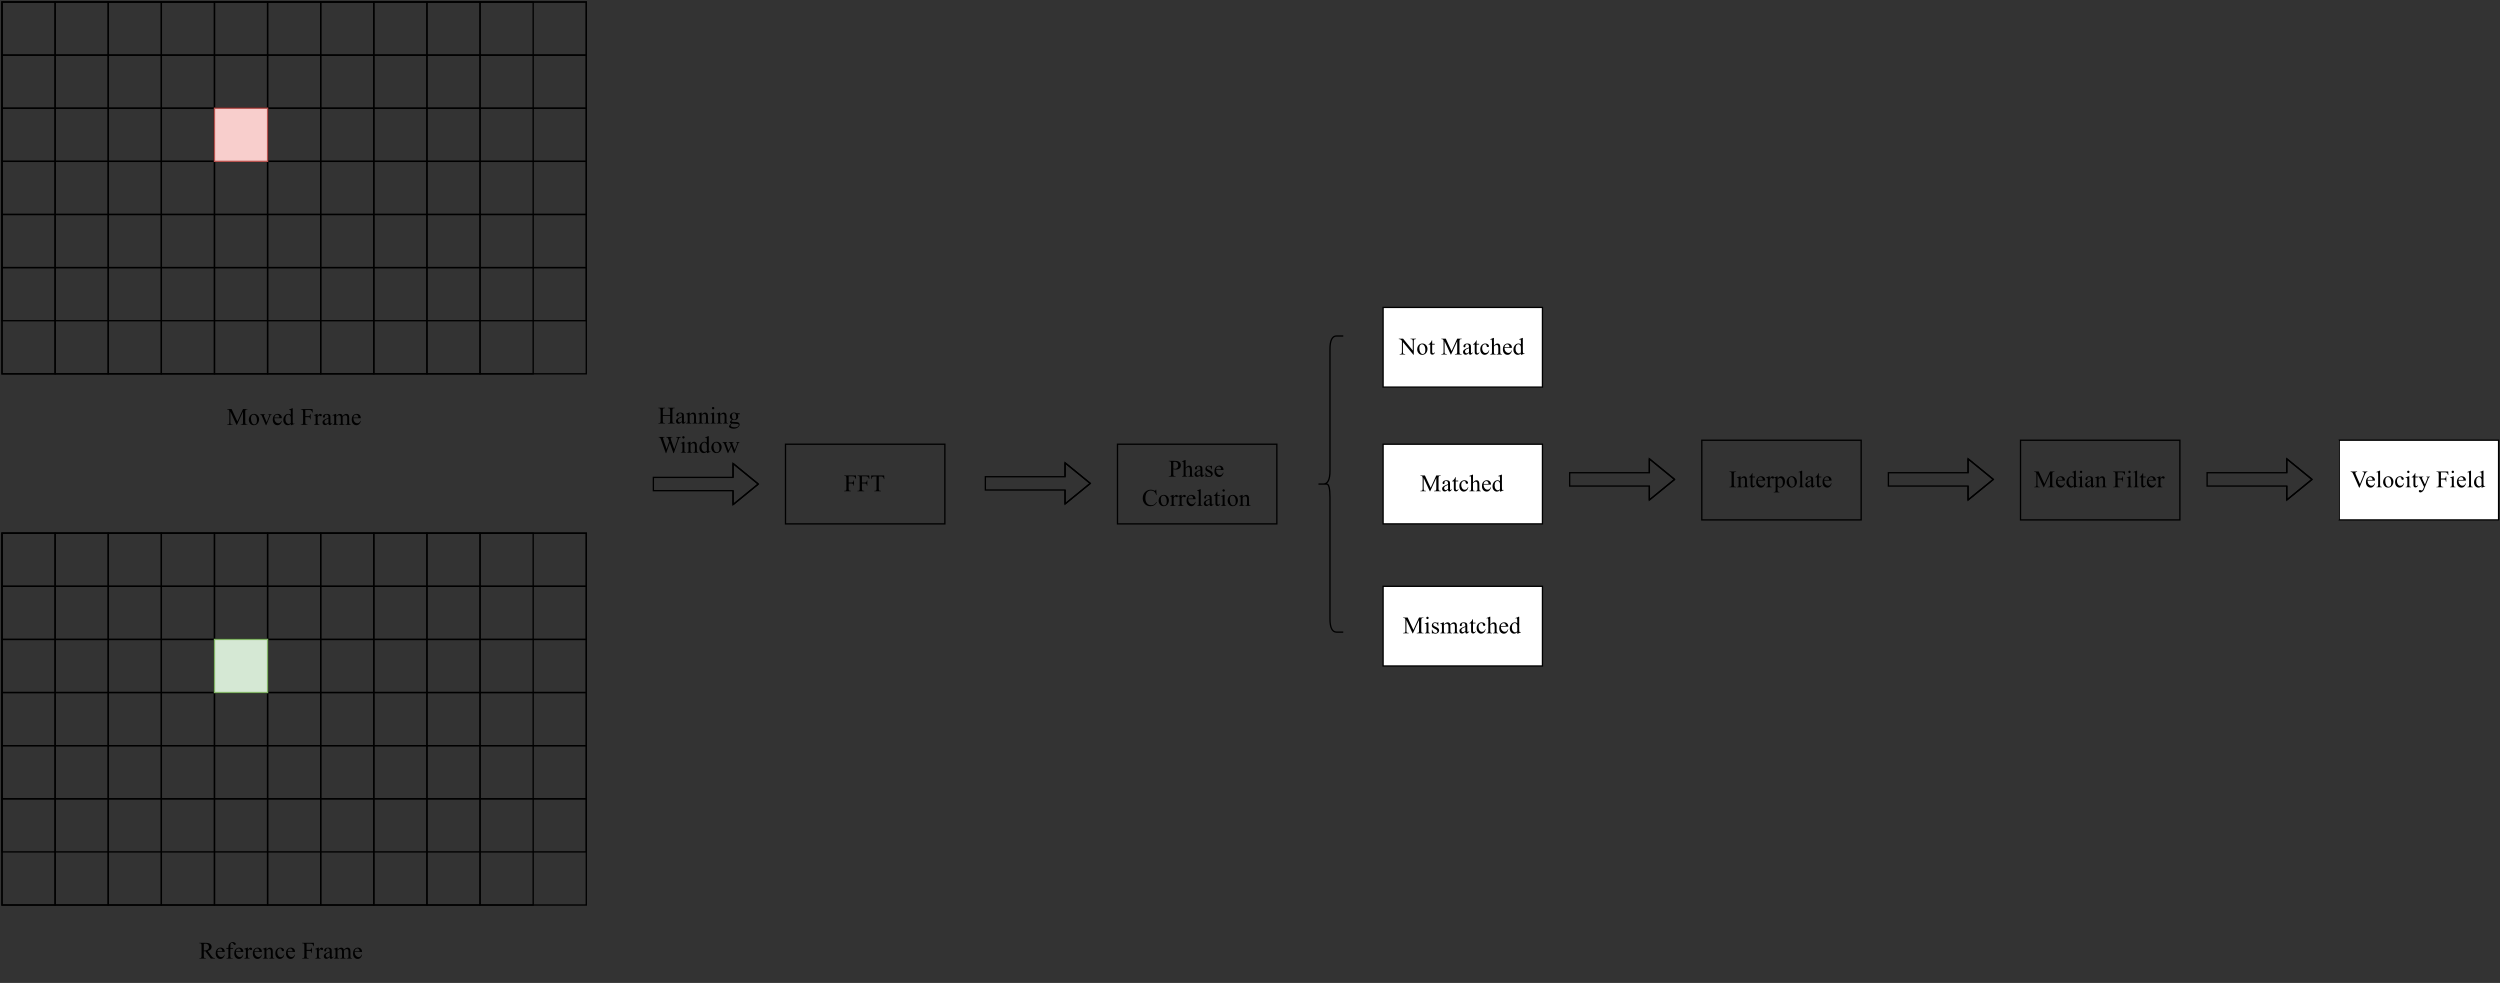 <?xml version="1.0" encoding="UTF-8" standalone="no"?>
<svg 
   width="1411.92pt"
   height="555.12pt"
   viewBox="0 0 1411.92 555.12"
   version="1.1"
   id="svg495"
   xmlns:xlink="http://www.w3.org/1999/xlink"
   xmlns="http://www.w3.org/2000/svg"
   xmlns:svg="http://www.w3.org/2000/svg" content="%3Cmxfile%20host%3D%22app.diagrams.net%22%20modified%3D%222023-12-19T05%3A39%3A43.271Z%22%20agent%3D%22Mozilla%2F5.0%20(X11%3B%20Linux%20x86_64)%20AppleWebKit%2F537.36%20(KHTML%2C%20like%20Gecko)%20Chrome%2F120.0.0.0%20Safari%2F537.36%22%20etag%3D%229KunaBhOSHU6Mki5H-hu%22%20version%3D%2222.1.11%22%20type%3D%22onedrive%22%3E%20%20%20%3Cdiagram%20name%3D%22%E7%AC%AC%201%20%E9%A1%B5%22%20id%3D%225IK97Uro_DN1Zgb25bvD%22%3E%20%20%20%20%20%3CmxGraphModel%20dx%3D%221499%22%20dy%3D%222610%22%20grid%3D%221%22%20gridSize%3D%2210%22%20guides%3D%221%22%20tooltips%3D%221%22%20connect%3D%221%22%20arrows%3D%221%22%20fold%3D%221%22%20page%3D%220%22%20pageScale%3D%221%22%20pageWidth%3D%22827%22%20pageHeight%3D%221169%22%20math%3D%220%22%20shadow%3D%220%22%3E%20%20%20%20%20%20%20%3Croot%3E%20%20%20%20%20%20%20%20%20%3CmxCell%20id%3D%220%22%20%2F%3E%20%20%20%20%20%20%20%20%20%3CmxCell%20id%3D%221%22%20parent%3D%220%22%20%2F%3E%20%20%20%20%20%20%20%20%20%3CmxCell%20id%3D%22rZSta2-pL5vxZL_CFeQw-47%22%20value%3D%22%22%20style%3D%22group%22%20vertex%3D%221%22%20connectable%3D%220%22%20parent%3D%221%22%3E%20%20%20%20%20%20%20%20%20%20%20%3CmxGeometry%20y%3D%22280%22%20width%3D%22440%22%20height%3D%22280%22%20as%3D%22geometry%22%20%2F%3E%20%20%20%20%20%20%20%20%20%3C%2FmxCell%3E%20%20%20%20%20%20%20%20%20%3CmxCell%20id%3D%22rZSta2-pL5vxZL_CFeQw-27%22%20value%3D%22%22%20style%3D%22rounded%3D0%3BwhiteSpace%3Dwrap%3Bhtml%3D1%3BfillColor%3Dnone%3B%22%20vertex%3D%221%22%20parent%3D%22rZSta2-pL5vxZL_CFeQw-47%22%3E%20%20%20%20%20%20%20%20%20%20%20%3CmxGeometry%20width%3D%22440%22%20height%3D%22280%22%20as%3D%22geometry%22%20%2F%3E%20%20%20%20%20%20%20%20%20%3C%2FmxCell%3E%20%20%20%20%20%20%20%20%20%3CmxCell%20id%3D%22rZSta2-pL5vxZL_CFeQw-29%22%20value%3D%22%22%20style%3D%22rounded%3D0%3BwhiteSpace%3Dwrap%3Bhtml%3D1%3BfillColor%3Dnone%3B%22%20vertex%3D%221%22%20parent%3D%22rZSta2-pL5vxZL_CFeQw-47%22%3E%20%20%20%20%20%20%20%20%20%20%20%3CmxGeometry%20width%3D%22440%22%20height%3D%2240%22%20as%3D%22geometry%22%20%2F%3E%20%20%20%20%20%20%20%20%20%3C%2FmxCell%3E%20%20%20%20%20%20%20%20%20%3CmxCell%20id%3D%22rZSta2-pL5vxZL_CFeQw-30%22%20value%3D%22%22%20style%3D%22rounded%3D0%3BwhiteSpace%3Dwrap%3Bhtml%3D1%3BfillColor%3Dnone%3B%22%20vertex%3D%221%22%20parent%3D%22rZSta2-pL5vxZL_CFeQw-47%22%3E%20%20%20%20%20%20%20%20%20%20%20%3CmxGeometry%20y%3D%2240%22%20width%3D%22440%22%20height%3D%2240%22%20as%3D%22geometry%22%20%2F%3E%20%20%20%20%20%20%20%20%20%3C%2FmxCell%3E%20%20%20%20%20%20%20%20%20%3CmxCell%20id%3D%22rZSta2-pL5vxZL_CFeQw-31%22%20value%3D%22%22%20style%3D%22rounded%3D0%3BwhiteSpace%3Dwrap%3Bhtml%3D1%3BfillColor%3Dnone%3B%22%20vertex%3D%221%22%20parent%3D%22rZSta2-pL5vxZL_CFeQw-47%22%3E%20%20%20%20%20%20%20%20%20%20%20%3CmxGeometry%20y%3D%22120%22%20width%3D%22440%22%20height%3D%2240%22%20as%3D%22geometry%22%20%2F%3E%20%20%20%20%20%20%20%20%20%3C%2FmxCell%3E%20%20%20%20%20%20%20%20%20%3CmxCell%20id%3D%22rZSta2-pL5vxZL_CFeQw-32%22%20value%3D%22%22%20style%3D%22rounded%3D0%3BwhiteSpace%3Dwrap%3Bhtml%3D1%3BfillColor%3Dnone%3B%22%20vertex%3D%221%22%20parent%3D%22rZSta2-pL5vxZL_CFeQw-47%22%3E%20%20%20%20%20%20%20%20%20%20%20%3CmxGeometry%20y%3D%22160%22%20width%3D%22440%22%20height%3D%2240%22%20as%3D%22geometry%22%20%2F%3E%20%20%20%20%20%20%20%20%20%3C%2FmxCell%3E%20%20%20%20%20%20%20%20%20%3CmxCell%20id%3D%22rZSta2-pL5vxZL_CFeQw-33%22%20value%3D%22%22%20style%3D%22rounded%3D0%3BwhiteSpace%3Dwrap%3Bhtml%3D1%3BfillColor%3Dnone%3B%22%20vertex%3D%221%22%20parent%3D%22rZSta2-pL5vxZL_CFeQw-47%22%3E%20%20%20%20%20%20%20%20%20%20%20%3CmxGeometry%20y%3D%22200%22%20width%3D%22440%22%20height%3D%2240%22%20as%3D%22geometry%22%20%2F%3E%20%20%20%20%20%20%20%20%20%3C%2FmxCell%3E%20%20%20%20%20%20%20%20%20%3CmxCell%20id%3D%22rZSta2-pL5vxZL_CFeQw-34%22%20value%3D%22%22%20style%3D%22rounded%3D0%3BwhiteSpace%3Dwrap%3Bhtml%3D1%3BfillColor%3Dnone%3B%22%20vertex%3D%221%22%20parent%3D%22rZSta2-pL5vxZL_CFeQw-47%22%3E%20%20%20%20%20%20%20%20%20%20%20%3CmxGeometry%20y%3D%2280%22%20width%3D%22440%22%20height%3D%2240%22%20as%3D%22geometry%22%20%2F%3E%20%20%20%20%20%20%20%20%20%3C%2FmxCell%3E%20%20%20%20%20%20%20%20%20%3CmxCell%20id%3D%22rZSta2-pL5vxZL_CFeQw-36%22%20value%3D%22%22%20style%3D%22rounded%3D0%3BwhiteSpace%3Dwrap%3Bhtml%3D1%3BfillColor%3Dnone%3B%22%20vertex%3D%221%22%20parent%3D%22rZSta2-pL5vxZL_CFeQw-47%22%3E%20%20%20%20%20%20%20%20%20%20%20%3CmxGeometry%20width%3D%2240%22%20height%3D%22280%22%20as%3D%22geometry%22%20%2F%3E%20%20%20%20%20%20%20%20%20%3C%2FmxCell%3E%20%20%20%20%20%20%20%20%20%3CmxCell%20id%3D%22rZSta2-pL5vxZL_CFeQw-37%22%20value%3D%22%22%20style%3D%22rounded%3D0%3BwhiteSpace%3Dwrap%3Bhtml%3D1%3BfillColor%3Dnone%3B%22%20vertex%3D%221%22%20parent%3D%22rZSta2-pL5vxZL_CFeQw-47%22%3E%20%20%20%20%20%20%20%20%20%20%20%3CmxGeometry%20x%3D%2240%22%20width%3D%2240%22%20height%3D%22280%22%20as%3D%22geometry%22%20%2F%3E%20%20%20%20%20%20%20%20%20%3C%2FmxCell%3E%20%20%20%20%20%20%20%20%20%3CmxCell%20id%3D%22rZSta2-pL5vxZL_CFeQw-38%22%20value%3D%22%22%20style%3D%22rounded%3D0%3BwhiteSpace%3Dwrap%3Bhtml%3D1%3BfillColor%3Dnone%3B%22%20vertex%3D%221%22%20parent%3D%22rZSta2-pL5vxZL_CFeQw-47%22%3E%20%20%20%20%20%20%20%20%20%20%20%3CmxGeometry%20x%3D%2280%22%20width%3D%2240%22%20height%3D%22280%22%20as%3D%22geometry%22%20%2F%3E%20%20%20%20%20%20%20%20%20%3C%2FmxCell%3E%20%20%20%20%20%20%20%20%20%3CmxCell%20id%3D%22rZSta2-pL5vxZL_CFeQw-39%22%20value%3D%22%22%20style%3D%22rounded%3D0%3BwhiteSpace%3Dwrap%3Bhtml%3D1%3BfillColor%3Dnone%3B%22%20vertex%3D%221%22%20parent%3D%22rZSta2-pL5vxZL_CFeQw-47%22%3E%20%20%20%20%20%20%20%20%20%20%20%3CmxGeometry%20x%3D%22200%22%20width%3D%2240%22%20height%3D%22280%22%20as%3D%22geometry%22%20%2F%3E%20%20%20%20%20%20%20%20%20%3C%2FmxCell%3E%20%20%20%20%20%20%20%20%20%3CmxCell%20id%3D%22rZSta2-pL5vxZL_CFeQw-40%22%20value%3D%22%22%20style%3D%22rounded%3D0%3BwhiteSpace%3Dwrap%3Bhtml%3D1%3BfillColor%3Dnone%3B%22%20vertex%3D%221%22%20parent%3D%22rZSta2-pL5vxZL_CFeQw-47%22%3E%20%20%20%20%20%20%20%20%20%20%20%3CmxGeometry%20x%3D%22160%22%20width%3D%2240%22%20height%3D%22280%22%20as%3D%22geometry%22%20%2F%3E%20%20%20%20%20%20%20%20%20%3C%2FmxCell%3E%20%20%20%20%20%20%20%20%20%3CmxCell%20id%3D%22rZSta2-pL5vxZL_CFeQw-41%22%20value%3D%22%22%20style%3D%22rounded%3D0%3BwhiteSpace%3Dwrap%3Bhtml%3D1%3BfillColor%3Dnone%3B%22%20vertex%3D%221%22%20parent%3D%22rZSta2-pL5vxZL_CFeQw-47%22%3E%20%20%20%20%20%20%20%20%20%20%20%3CmxGeometry%20x%3D%22120%22%20width%3D%2240%22%20height%3D%22280%22%20as%3D%22geometry%22%20%2F%3E%20%20%20%20%20%20%20%20%20%3C%2FmxCell%3E%20%20%20%20%20%20%20%20%20%3CmxCell%20id%3D%22rZSta2-pL5vxZL_CFeQw-42%22%20value%3D%22%22%20style%3D%22rounded%3D0%3BwhiteSpace%3Dwrap%3Bhtml%3D1%3BfillColor%3Dnone%3B%22%20vertex%3D%221%22%20parent%3D%22rZSta2-pL5vxZL_CFeQw-47%22%3E%20%20%20%20%20%20%20%20%20%20%20%3CmxGeometry%20x%3D%22360%22%20width%3D%2240%22%20height%3D%22280%22%20as%3D%22geometry%22%20%2F%3E%20%20%20%20%20%20%20%20%20%3C%2FmxCell%3E%20%20%20%20%20%20%20%20%20%3CmxCell%20id%3D%22rZSta2-pL5vxZL_CFeQw-43%22%20value%3D%22%22%20style%3D%22rounded%3D0%3BwhiteSpace%3Dwrap%3Bhtml%3D1%3BfillColor%3Dnone%3B%22%20vertex%3D%221%22%20parent%3D%22rZSta2-pL5vxZL_CFeQw-47%22%3E%20%20%20%20%20%20%20%20%20%20%20%3CmxGeometry%20x%3D%22320%22%20width%3D%2240%22%20height%3D%22280%22%20as%3D%22geometry%22%20%2F%3E%20%20%20%20%20%20%20%20%20%3C%2FmxCell%3E%20%20%20%20%20%20%20%20%20%3CmxCell%20id%3D%22rZSta2-pL5vxZL_CFeQw-44%22%20value%3D%22%22%20style%3D%22rounded%3D0%3BwhiteSpace%3Dwrap%3Bhtml%3D1%3BfillColor%3Dnone%3B%22%20vertex%3D%221%22%20parent%3D%22rZSta2-pL5vxZL_CFeQw-47%22%3E%20%20%20%20%20%20%20%20%20%20%20%3CmxGeometry%20x%3D%22280%22%20width%3D%2240%22%20height%3D%22280%22%20as%3D%22geometry%22%20%2F%3E%20%20%20%20%20%20%20%20%20%3C%2FmxCell%3E%20%20%20%20%20%20%20%20%20%3CmxCell%20id%3D%22rZSta2-pL5vxZL_CFeQw-45%22%20value%3D%22%22%20style%3D%22rounded%3D0%3BwhiteSpace%3Dwrap%3Bhtml%3D1%3BfillColor%3Dnone%3B%22%20vertex%3D%221%22%20parent%3D%22rZSta2-pL5vxZL_CFeQw-47%22%3E%20%20%20%20%20%20%20%20%20%20%20%3CmxGeometry%20x%3D%22240%22%20width%3D%2240%22%20height%3D%22280%22%20as%3D%22geometry%22%20%2F%3E%20%20%20%20%20%20%20%20%20%3C%2FmxCell%3E%20%20%20%20%20%20%20%20%20%3CmxCell%20id%3D%22rZSta2-pL5vxZL_CFeQw-48%22%20value%3D%22%22%20style%3D%22whiteSpace%3Dwrap%3Bhtml%3D1%3Baspect%3Dfixed%3BfillColor%3D%23d5e8d4%3BstrokeColor%3D%2382b366%3B%22%20vertex%3D%221%22%20parent%3D%22rZSta2-pL5vxZL_CFeQw-47%22%3E%20%20%20%20%20%20%20%20%20%20%20%3CmxGeometry%20x%3D%22160%22%20y%3D%2280%22%20width%3D%2240%22%20height%3D%2240%22%20as%3D%22geometry%22%20%2F%3E%20%20%20%20%20%20%20%20%20%3C%2FmxCell%3E%20%20%20%20%20%20%20%20%20%3CmxCell%20id%3D%22rZSta2-pL5vxZL_CFeQw-49%22%20value%3D%22%26lt%3Bfont%20style%3D%26quot%3Bfont-size%3A%2018px%3B%26quot%3B%20face%3D%26quot%3BTimes%20New%20Roman%26quot%3B%26gt%3BReference%20Frame%26lt%3B%2Ffont%26gt%3B%22%20style%3D%22text%3Bhtml%3D1%3Balign%3Dcenter%3BverticalAlign%3Dmiddle%3Bresizable%3D0%3Bpoints%3D%5B%5D%3Bautosize%3D1%3BstrokeColor%3Dnone%3BfillColor%3Dnone%3B%22%20vertex%3D%221%22%20parent%3D%221%22%3E%20%20%20%20%20%20%20%20%20%20%20%3CmxGeometry%20x%3D%22135%22%20y%3D%22575%22%20width%3D%22150%22%20height%3D%2240%22%20as%3D%22geometry%22%20%2F%3E%20%20%20%20%20%20%20%20%20%3C%2FmxCell%3E%20%20%20%20%20%20%20%20%20%3CmxCell%20id%3D%22rZSta2-pL5vxZL_CFeQw-51%22%20value%3D%22%22%20style%3D%22group%22%20vertex%3D%221%22%20connectable%3D%220%22%20parent%3D%221%22%3E%20%20%20%20%20%20%20%20%20%20%20%3CmxGeometry%20y%3D%22-120%22%20width%3D%22440%22%20height%3D%22280%22%20as%3D%22geometry%22%20%2F%3E%20%20%20%20%20%20%20%20%20%3C%2FmxCell%3E%20%20%20%20%20%20%20%20%20%3CmxCell%20id%3D%22rZSta2-pL5vxZL_CFeQw-52%22%20value%3D%22%22%20style%3D%22rounded%3D0%3BwhiteSpace%3Dwrap%3Bhtml%3D1%3BfillColor%3Dnone%3B%22%20vertex%3D%221%22%20parent%3D%22rZSta2-pL5vxZL_CFeQw-51%22%3E%20%20%20%20%20%20%20%20%20%20%20%3CmxGeometry%20width%3D%22440%22%20height%3D%22280%22%20as%3D%22geometry%22%20%2F%3E%20%20%20%20%20%20%20%20%20%3C%2FmxCell%3E%20%20%20%20%20%20%20%20%20%3CmxCell%20id%3D%22rZSta2-pL5vxZL_CFeQw-53%22%20value%3D%22%22%20style%3D%22rounded%3D0%3BwhiteSpace%3Dwrap%3Bhtml%3D1%3BfillColor%3Dnone%3B%22%20vertex%3D%221%22%20parent%3D%22rZSta2-pL5vxZL_CFeQw-51%22%3E%20%20%20%20%20%20%20%20%20%20%20%3CmxGeometry%20width%3D%22440%22%20height%3D%2240%22%20as%3D%22geometry%22%20%2F%3E%20%20%20%20%20%20%20%20%20%3C%2FmxCell%3E%20%20%20%20%20%20%20%20%20%3CmxCell%20id%3D%22rZSta2-pL5vxZL_CFeQw-54%22%20value%3D%22%22%20style%3D%22rounded%3D0%3BwhiteSpace%3Dwrap%3Bhtml%3D1%3BfillColor%3Dnone%3B%22%20vertex%3D%221%22%20parent%3D%22rZSta2-pL5vxZL_CFeQw-51%22%3E%20%20%20%20%20%20%20%20%20%20%20%3CmxGeometry%20y%3D%2240%22%20width%3D%22440%22%20height%3D%2240%22%20as%3D%22geometry%22%20%2F%3E%20%20%20%20%20%20%20%20%20%3C%2FmxCell%3E%20%20%20%20%20%20%20%20%20%3CmxCell%20id%3D%22rZSta2-pL5vxZL_CFeQw-55%22%20value%3D%22%22%20style%3D%22rounded%3D0%3BwhiteSpace%3Dwrap%3Bhtml%3D1%3BfillColor%3Dnone%3B%22%20vertex%3D%221%22%20parent%3D%22rZSta2-pL5vxZL_CFeQw-51%22%3E%20%20%20%20%20%20%20%20%20%20%20%3CmxGeometry%20y%3D%22120%22%20width%3D%22440%22%20height%3D%2240%22%20as%3D%22geometry%22%20%2F%3E%20%20%20%20%20%20%20%20%20%3C%2FmxCell%3E%20%20%20%20%20%20%20%20%20%3CmxCell%20id%3D%22rZSta2-pL5vxZL_CFeQw-56%22%20value%3D%22%22%20style%3D%22rounded%3D0%3BwhiteSpace%3Dwrap%3Bhtml%3D1%3BfillColor%3Dnone%3B%22%20vertex%3D%221%22%20parent%3D%22rZSta2-pL5vxZL_CFeQw-51%22%3E%20%20%20%20%20%20%20%20%20%20%20%3CmxGeometry%20y%3D%22160%22%20width%3D%22440%22%20height%3D%2240%22%20as%3D%22geometry%22%20%2F%3E%20%20%20%20%20%20%20%20%20%3C%2FmxCell%3E%20%20%20%20%20%20%20%20%20%3CmxCell%20id%3D%22rZSta2-pL5vxZL_CFeQw-57%22%20value%3D%22%22%20style%3D%22rounded%3D0%3BwhiteSpace%3Dwrap%3Bhtml%3D1%3BfillColor%3Dnone%3B%22%20vertex%3D%221%22%20parent%3D%22rZSta2-pL5vxZL_CFeQw-51%22%3E%20%20%20%20%20%20%20%20%20%20%20%3CmxGeometry%20y%3D%22200%22%20width%3D%22440%22%20height%3D%2240%22%20as%3D%22geometry%22%20%2F%3E%20%20%20%20%20%20%20%20%20%3C%2FmxCell%3E%20%20%20%20%20%20%20%20%20%3CmxCell%20id%3D%22rZSta2-pL5vxZL_CFeQw-58%22%20value%3D%22%22%20style%3D%22rounded%3D0%3BwhiteSpace%3Dwrap%3Bhtml%3D1%3BfillColor%3Dnone%3B%22%20vertex%3D%221%22%20parent%3D%22rZSta2-pL5vxZL_CFeQw-51%22%3E%20%20%20%20%20%20%20%20%20%20%20%3CmxGeometry%20y%3D%2280%22%20width%3D%22440%22%20height%3D%2240%22%20as%3D%22geometry%22%20%2F%3E%20%20%20%20%20%20%20%20%20%3C%2FmxCell%3E%20%20%20%20%20%20%20%20%20%3CmxCell%20id%3D%22rZSta2-pL5vxZL_CFeQw-59%22%20value%3D%22%22%20style%3D%22rounded%3D0%3BwhiteSpace%3Dwrap%3Bhtml%3D1%3BfillColor%3Dnone%3B%22%20vertex%3D%221%22%20parent%3D%22rZSta2-pL5vxZL_CFeQw-51%22%3E%20%20%20%20%20%20%20%20%20%20%20%3CmxGeometry%20width%3D%2240%22%20height%3D%22280%22%20as%3D%22geometry%22%20%2F%3E%20%20%20%20%20%20%20%20%20%3C%2FmxCell%3E%20%20%20%20%20%20%20%20%20%3CmxCell%20id%3D%22rZSta2-pL5vxZL_CFeQw-60%22%20value%3D%22%22%20style%3D%22rounded%3D0%3BwhiteSpace%3Dwrap%3Bhtml%3D1%3BfillColor%3Dnone%3B%22%20vertex%3D%221%22%20parent%3D%22rZSta2-pL5vxZL_CFeQw-51%22%3E%20%20%20%20%20%20%20%20%20%20%20%3CmxGeometry%20x%3D%2240%22%20width%3D%2240%22%20height%3D%22280%22%20as%3D%22geometry%22%20%2F%3E%20%20%20%20%20%20%20%20%20%3C%2FmxCell%3E%20%20%20%20%20%20%20%20%20%3CmxCell%20id%3D%22rZSta2-pL5vxZL_CFeQw-61%22%20value%3D%22%22%20style%3D%22rounded%3D0%3BwhiteSpace%3Dwrap%3Bhtml%3D1%3BfillColor%3Dnone%3B%22%20vertex%3D%221%22%20parent%3D%22rZSta2-pL5vxZL_CFeQw-51%22%3E%20%20%20%20%20%20%20%20%20%20%20%3CmxGeometry%20x%3D%2280%22%20width%3D%2240%22%20height%3D%22280%22%20as%3D%22geometry%22%20%2F%3E%20%20%20%20%20%20%20%20%20%3C%2FmxCell%3E%20%20%20%20%20%20%20%20%20%3CmxCell%20id%3D%22rZSta2-pL5vxZL_CFeQw-62%22%20value%3D%22%22%20style%3D%22rounded%3D0%3BwhiteSpace%3Dwrap%3Bhtml%3D1%3BfillColor%3Dnone%3B%22%20vertex%3D%221%22%20parent%3D%22rZSta2-pL5vxZL_CFeQw-51%22%3E%20%20%20%20%20%20%20%20%20%20%20%3CmxGeometry%20x%3D%22200%22%20width%3D%2240%22%20height%3D%22280%22%20as%3D%22geometry%22%20%2F%3E%20%20%20%20%20%20%20%20%20%3C%2FmxCell%3E%20%20%20%20%20%20%20%20%20%3CmxCell%20id%3D%22rZSta2-pL5vxZL_CFeQw-63%22%20value%3D%22%22%20style%3D%22rounded%3D0%3BwhiteSpace%3Dwrap%3Bhtml%3D1%3BfillColor%3Dnone%3B%22%20vertex%3D%221%22%20parent%3D%22rZSta2-pL5vxZL_CFeQw-51%22%3E%20%20%20%20%20%20%20%20%20%20%20%3CmxGeometry%20x%3D%22160%22%20width%3D%2240%22%20height%3D%22280%22%20as%3D%22geometry%22%20%2F%3E%20%20%20%20%20%20%20%20%20%3C%2FmxCell%3E%20%20%20%20%20%20%20%20%20%3CmxCell%20id%3D%22rZSta2-pL5vxZL_CFeQw-64%22%20value%3D%22%22%20style%3D%22rounded%3D0%3BwhiteSpace%3Dwrap%3Bhtml%3D1%3BfillColor%3Dnone%3B%22%20vertex%3D%221%22%20parent%3D%22rZSta2-pL5vxZL_CFeQw-51%22%3E%20%20%20%20%20%20%20%20%20%20%20%3CmxGeometry%20x%3D%22120%22%20width%3D%2240%22%20height%3D%22280%22%20as%3D%22geometry%22%20%2F%3E%20%20%20%20%20%20%20%20%20%3C%2FmxCell%3E%20%20%20%20%20%20%20%20%20%3CmxCell%20id%3D%22rZSta2-pL5vxZL_CFeQw-65%22%20value%3D%22%22%20style%3D%22rounded%3D0%3BwhiteSpace%3Dwrap%3Bhtml%3D1%3BfillColor%3Dnone%3B%22%20vertex%3D%221%22%20parent%3D%22rZSta2-pL5vxZL_CFeQw-51%22%3E%20%20%20%20%20%20%20%20%20%20%20%3CmxGeometry%20x%3D%22360%22%20width%3D%2240%22%20height%3D%22280%22%20as%3D%22geometry%22%20%2F%3E%20%20%20%20%20%20%20%20%20%3C%2FmxCell%3E%20%20%20%20%20%20%20%20%20%3CmxCell%20id%3D%22rZSta2-pL5vxZL_CFeQw-66%22%20value%3D%22%22%20style%3D%22rounded%3D0%3BwhiteSpace%3Dwrap%3Bhtml%3D1%3BfillColor%3Dnone%3B%22%20vertex%3D%221%22%20parent%3D%22rZSta2-pL5vxZL_CFeQw-51%22%3E%20%20%20%20%20%20%20%20%20%20%20%3CmxGeometry%20x%3D%22320%22%20width%3D%2240%22%20height%3D%22280%22%20as%3D%22geometry%22%20%2F%3E%20%20%20%20%20%20%20%20%20%3C%2FmxCell%3E%20%20%20%20%20%20%20%20%20%3CmxCell%20id%3D%22rZSta2-pL5vxZL_CFeQw-67%22%20value%3D%22%22%20style%3D%22rounded%3D0%3BwhiteSpace%3Dwrap%3Bhtml%3D1%3BfillColor%3Dnone%3B%22%20vertex%3D%221%22%20parent%3D%22rZSta2-pL5vxZL_CFeQw-51%22%3E%20%20%20%20%20%20%20%20%20%20%20%3CmxGeometry%20x%3D%22280%22%20width%3D%2240%22%20height%3D%22280%22%20as%3D%22geometry%22%20%2F%3E%20%20%20%20%20%20%20%20%20%3C%2FmxCell%3E%20%20%20%20%20%20%20%20%20%3CmxCell%20id%3D%22rZSta2-pL5vxZL_CFeQw-68%22%20value%3D%22%22%20style%3D%22rounded%3D0%3BwhiteSpace%3Dwrap%3Bhtml%3D1%3BfillColor%3Dnone%3B%22%20vertex%3D%221%22%20parent%3D%22rZSta2-pL5vxZL_CFeQw-51%22%3E%20%20%20%20%20%20%20%20%20%20%20%3CmxGeometry%20x%3D%22240%22%20width%3D%2240%22%20height%3D%22280%22%20as%3D%22geometry%22%20%2F%3E%20%20%20%20%20%20%20%20%20%3C%2FmxCell%3E%20%20%20%20%20%20%20%20%20%3CmxCell%20id%3D%22rZSta2-pL5vxZL_CFeQw-69%22%20value%3D%22%22%20style%3D%22whiteSpace%3Dwrap%3Bhtml%3D1%3Baspect%3Dfixed%3BfillColor%3D%23f8cecc%3BstrokeColor%3D%23b85450%3B%22%20vertex%3D%221%22%20parent%3D%22rZSta2-pL5vxZL_CFeQw-51%22%3E%20%20%20%20%20%20%20%20%20%20%20%3CmxGeometry%20x%3D%22160%22%20y%3D%2280%22%20width%3D%2240%22%20height%3D%2240%22%20as%3D%22geometry%22%20%2F%3E%20%20%20%20%20%20%20%20%20%3C%2FmxCell%3E%20%20%20%20%20%20%20%20%20%3CmxCell%20id%3D%22rZSta2-pL5vxZL_CFeQw-70%22%20value%3D%22%26lt%3Bfont%20style%3D%26quot%3Bfont-size%3A%2018px%3B%26quot%3B%20face%3D%26quot%3BTimes%20New%20Roman%26quot%3B%26gt%3BMoved%20Frame%26lt%3B%2Ffont%26gt%3B%22%20style%3D%22text%3Bhtml%3D1%3Balign%3Dcenter%3BverticalAlign%3Dmiddle%3Bresizable%3D0%3Bpoints%3D%5B%5D%3Bautosize%3D1%3BstrokeColor%3Dnone%3BfillColor%3Dnone%3B%22%20vertex%3D%221%22%20parent%3D%221%22%3E%20%20%20%20%20%20%20%20%20%20%20%3CmxGeometry%20x%3D%22160%22%20y%3D%22173%22%20width%3D%22120%22%20height%3D%2240%22%20as%3D%22geometry%22%20%2F%3E%20%20%20%20%20%20%20%20%20%3C%2FmxCell%3E%20%20%20%20%20%20%20%20%20%3CmxCell%20id%3D%22rZSta2-pL5vxZL_CFeQw-74%22%20value%3D%22%22%20style%3D%22shape%3DflexArrow%3BendArrow%3Dclassic%3Bhtml%3D1%3Brounded%3D0%3B%22%20edge%3D%221%22%20parent%3D%221%22%3E%20%20%20%20%20%20%20%20%20%20%20%3CmxGeometry%20width%3D%2250%22%20height%3D%2250%22%20relative%3D%221%22%20as%3D%22geometry%22%3E%20%20%20%20%20%20%20%20%20%20%20%20%20%3CmxPoint%20x%3D%22490%22%20y%3D%22243%22%20as%3D%22sourcePoint%22%20%2F%3E%20%20%20%20%20%20%20%20%20%20%20%20%20%3CmxPoint%20x%3D%22570%22%20y%3D%22243%22%20as%3D%22targetPoint%22%20%2F%3E%20%20%20%20%20%20%20%20%20%20%20%20%20%3CArray%20as%3D%22points%22%3E%20%20%20%20%20%20%20%20%20%20%20%20%20%20%20%3CmxPoint%20x%3D%22530%22%20y%3D%22243%22%20%2F%3E%20%20%20%20%20%20%20%20%20%20%20%20%20%3C%2FArray%3E%20%20%20%20%20%20%20%20%20%20%20%3C%2FmxGeometry%3E%20%20%20%20%20%20%20%20%20%3C%2FmxCell%3E%20%20%20%20%20%20%20%20%20%3CmxCell%20id%3D%22rZSta2-pL5vxZL_CFeQw-75%22%20value%3D%22%26lt%3Bfont%20face%3D%26quot%3BTimes%20New%20Roman%26quot%3B%26gt%3B%26lt%3Bspan%20style%3D%26quot%3Bfont-size%3A%2018px%3B%26quot%3B%26gt%3BHanning%20%26lt%3Bbr%26gt%3BWindow%26lt%3B%2Fspan%26gt%3B%26lt%3B%2Ffont%26gt%3B%22%20style%3D%22text%3Bhtml%3D1%3Balign%3Dcenter%3BverticalAlign%3Dmiddle%3Bresizable%3D0%3Bpoints%3D%5B%5D%3Bautosize%3D1%3BstrokeColor%3Dnone%3BfillColor%3Dnone%3B%22%20vertex%3D%221%22%20parent%3D%221%22%3E%20%20%20%20%20%20%20%20%20%20%20%3CmxGeometry%20x%3D%22480%22%20y%3D%22173%22%20width%3D%2290%22%20height%3D%2260%22%20as%3D%22geometry%22%20%2F%3E%20%20%20%20%20%20%20%20%20%3C%2FmxCell%3E%20%20%20%20%20%20%20%20%20%3CmxCell%20id%3D%22rZSta2-pL5vxZL_CFeQw-76%22%20value%3D%22%26lt%3Bfont%20face%3D%26quot%3BTimes%20New%20Roman%26quot%3B%20style%3D%26quot%3Bfont-size%3A%2018px%3B%26quot%3B%26gt%3BFFT%26lt%3B%2Ffont%26gt%3B%22%20style%3D%22rounded%3D0%3BwhiteSpace%3Dwrap%3Bhtml%3D1%3BfillColor%3Dnone%3B%22%20vertex%3D%221%22%20parent%3D%221%22%3E%20%20%20%20%20%20%20%20%20%20%20%3CmxGeometry%20x%3D%22590%22%20y%3D%22213%22%20width%3D%22120%22%20height%3D%2260%22%20as%3D%22geometry%22%20%2F%3E%20%20%20%20%20%20%20%20%20%3C%2FmxCell%3E%20%20%20%20%20%20%20%20%20%3CmxCell%20id%3D%22rZSta2-pL5vxZL_CFeQw-77%22%20value%3D%22%22%20style%3D%22shape%3DflexArrow%3BendArrow%3Dclassic%3Bhtml%3D1%3Brounded%3D0%3B%22%20edge%3D%221%22%20parent%3D%221%22%3E%20%20%20%20%20%20%20%20%20%20%20%3CmxGeometry%20width%3D%2250%22%20height%3D%2250%22%20relative%3D%221%22%20as%3D%22geometry%22%3E%20%20%20%20%20%20%20%20%20%20%20%20%20%3CmxPoint%20x%3D%22740%22%20y%3D%22242.5%22%20as%3D%22sourcePoint%22%20%2F%3E%20%20%20%20%20%20%20%20%20%20%20%20%20%3CmxPoint%20x%3D%22820%22%20y%3D%22242.5%22%20as%3D%22targetPoint%22%20%2F%3E%20%20%20%20%20%20%20%20%20%20%20%20%20%3CArray%20as%3D%22points%22%3E%20%20%20%20%20%20%20%20%20%20%20%20%20%20%20%3CmxPoint%20x%3D%22780%22%20y%3D%22242.5%22%20%2F%3E%20%20%20%20%20%20%20%20%20%20%20%20%20%3C%2FArray%3E%20%20%20%20%20%20%20%20%20%20%20%3C%2FmxGeometry%3E%20%20%20%20%20%20%20%20%20%3C%2FmxCell%3E%20%20%20%20%20%20%20%20%20%3CmxCell%20id%3D%22rZSta2-pL5vxZL_CFeQw-79%22%20value%3D%22%26lt%3Bfont%20face%3D%26quot%3BTimes%20New%20Roman%26quot%3B%20style%3D%26quot%3Bfont-size%3A%2018px%3B%26quot%3B%26gt%3BPhase%20Correlation%26lt%3B%2Ffont%26gt%3B%22%20style%3D%22rounded%3D0%3BwhiteSpace%3Dwrap%3Bhtml%3D1%3BfillColor%3Dnone%3B%22%20vertex%3D%221%22%20parent%3D%221%22%3E%20%20%20%20%20%20%20%20%20%20%20%3CmxGeometry%20x%3D%22840%22%20y%3D%22213%22%20width%3D%22120%22%20height%3D%2260%22%20as%3D%22geometry%22%20%2F%3E%20%20%20%20%20%20%20%20%20%3C%2FmxCell%3E%20%20%20%20%20%20%20%20%20%3CmxCell%20id%3D%22rZSta2-pL5vxZL_CFeQw-86%22%20value%3D%22%26lt%3Bfont%20style%3D%26quot%3Bfont-size%3A%2018px%3B%26quot%3B%20face%3D%26quot%3BTimes%20New%20Roman%26quot%3B%26gt%3BInterpolate%26lt%3B%2Ffont%26gt%3B%22%20style%3D%22rounded%3D0%3BwhiteSpace%3Dwrap%3Bhtml%3D1%3BfillColor%3Dnone%3B%22%20vertex%3D%221%22%20parent%3D%221%22%3E%20%20%20%20%20%20%20%20%20%20%20%3CmxGeometry%20x%3D%221280%22%20y%3D%22210%22%20width%3D%22120%22%20height%3D%2260%22%20as%3D%22geometry%22%20%2F%3E%20%20%20%20%20%20%20%20%20%3C%2FmxCell%3E%20%20%20%20%20%20%20%20%20%3CmxCell%20id%3D%22rZSta2-pL5vxZL_CFeQw-88%22%20value%3D%22%22%20style%3D%22shape%3DflexArrow%3BendArrow%3Dclassic%3Bhtml%3D1%3Brounded%3D0%3B%22%20edge%3D%221%22%20parent%3D%221%22%3E%20%20%20%20%20%20%20%20%20%20%20%3CmxGeometry%20width%3D%2250%22%20height%3D%2250%22%20relative%3D%221%22%20as%3D%22geometry%22%3E%20%20%20%20%20%20%20%20%20%20%20%20%20%3CmxPoint%20x%3D%221180%22%20y%3D%22239.5%22%20as%3D%22sourcePoint%22%20%2F%3E%20%20%20%20%20%20%20%20%20%20%20%20%20%3CmxPoint%20x%3D%221260%22%20y%3D%22239.5%22%20as%3D%22targetPoint%22%20%2F%3E%20%20%20%20%20%20%20%20%20%20%20%20%20%3CArray%20as%3D%22points%22%3E%20%20%20%20%20%20%20%20%20%20%20%20%20%20%20%3CmxPoint%20x%3D%221220%22%20y%3D%22239.5%22%20%2F%3E%20%20%20%20%20%20%20%20%20%20%20%20%20%3C%2FArray%3E%20%20%20%20%20%20%20%20%20%20%20%3C%2FmxGeometry%3E%20%20%20%20%20%20%20%20%20%3C%2FmxCell%3E%20%20%20%20%20%20%20%20%20%3CmxCell%20id%3D%22rZSta2-pL5vxZL_CFeQw-89%22%20value%3D%22%22%20style%3D%22shape%3DflexArrow%3BendArrow%3Dclassic%3Bhtml%3D1%3Brounded%3D0%3B%22%20edge%3D%221%22%20parent%3D%221%22%3E%20%20%20%20%20%20%20%20%20%20%20%3CmxGeometry%20width%3D%2250%22%20height%3D%2250%22%20relative%3D%221%22%20as%3D%22geometry%22%3E%20%20%20%20%20%20%20%20%20%20%20%20%20%3CmxPoint%20x%3D%221420%22%20y%3D%22239.5%22%20as%3D%22sourcePoint%22%20%2F%3E%20%20%20%20%20%20%20%20%20%20%20%20%20%3CmxPoint%20x%3D%221500%22%20y%3D%22239.5%22%20as%3D%22targetPoint%22%20%2F%3E%20%20%20%20%20%20%20%20%20%20%20%20%20%3CArray%20as%3D%22points%22%3E%20%20%20%20%20%20%20%20%20%20%20%20%20%20%20%3CmxPoint%20x%3D%221460%22%20y%3D%22239.5%22%20%2F%3E%20%20%20%20%20%20%20%20%20%20%20%20%20%3C%2FArray%3E%20%20%20%20%20%20%20%20%20%20%20%3C%2FmxGeometry%3E%20%20%20%20%20%20%20%20%20%3C%2FmxCell%3E%20%20%20%20%20%20%20%20%20%3CmxCell%20id%3D%22rZSta2-pL5vxZL_CFeQw-90%22%20value%3D%22%26lt%3Bfont%20style%3D%26quot%3Bfont-size%3A%2018px%3B%26quot%3B%20face%3D%26quot%3BTimes%20New%20Roman%26quot%3B%26gt%3BMedian%20Filter%26lt%3B%2Ffont%26gt%3B%22%20style%3D%22rounded%3D0%3BwhiteSpace%3Dwrap%3Bhtml%3D1%3BfillColor%3Dnone%3B%22%20vertex%3D%221%22%20parent%3D%221%22%3E%20%20%20%20%20%20%20%20%20%20%20%3CmxGeometry%20x%3D%221520%22%20y%3D%22210%22%20width%3D%22120%22%20height%3D%2260%22%20as%3D%22geometry%22%20%2F%3E%20%20%20%20%20%20%20%20%20%3C%2FmxCell%3E%20%20%20%20%20%20%20%20%20%3CmxCell%20id%3D%22rZSta2-pL5vxZL_CFeQw-91%22%20value%3D%22%22%20style%3D%22shape%3DflexArrow%3BendArrow%3Dclassic%3Bhtml%3D1%3Brounded%3D0%3B%22%20edge%3D%221%22%20parent%3D%221%22%3E%20%20%20%20%20%20%20%20%20%20%20%3CmxGeometry%20width%3D%2250%22%20height%3D%2250%22%20relative%3D%221%22%20as%3D%22geometry%22%3E%20%20%20%20%20%20%20%20%20%20%20%20%20%3CmxPoint%20x%3D%221660%22%20y%3D%22239.5%22%20as%3D%22sourcePoint%22%20%2F%3E%20%20%20%20%20%20%20%20%20%20%20%20%20%3CmxPoint%20x%3D%221740%22%20y%3D%22239.5%22%20as%3D%22targetPoint%22%20%2F%3E%20%20%20%20%20%20%20%20%20%20%20%20%20%3CArray%20as%3D%22points%22%3E%20%20%20%20%20%20%20%20%20%20%20%20%20%20%20%3CmxPoint%20x%3D%221700%22%20y%3D%22239.5%22%20%2F%3E%20%20%20%20%20%20%20%20%20%20%20%20%20%3C%2FArray%3E%20%20%20%20%20%20%20%20%20%20%20%3C%2FmxGeometry%3E%20%20%20%20%20%20%20%20%20%3C%2FmxCell%3E%20%20%20%20%20%20%20%20%20%3CmxCell%20id%3D%22rZSta2-pL5vxZL_CFeQw-92%22%20value%3D%22%26lt%3Bfont%20style%3D%26quot%3Bfont-size%3A%2018px%3B%26quot%3B%20face%3D%26quot%3BTimes%20New%20Roman%26quot%3B%26gt%3BVelocity%20Field%26lt%3B%2Ffont%26gt%3B%22%20style%3D%22rounded%3D0%3BwhiteSpace%3Dwrap%3Bhtml%3D1%3B%22%20vertex%3D%221%22%20parent%3D%221%22%3E%20%20%20%20%20%20%20%20%20%20%20%3CmxGeometry%20x%3D%221760%22%20y%3D%22210%22%20width%3D%22120%22%20height%3D%2260%22%20as%3D%22geometry%22%20%2F%3E%20%20%20%20%20%20%20%20%20%3C%2FmxCell%3E%20%20%20%20%20%20%20%20%20%3CmxCell%20id%3D%22rZSta2-pL5vxZL_CFeQw-93%22%20value%3D%22%22%20style%3D%22shape%3DcurlyBracket%3BwhiteSpace%3Dwrap%3Bhtml%3D1%3Brounded%3D1%3BlabelPosition%3Dleft%3BverticalLabelPosition%3Dmiddle%3Balign%3Dright%3BverticalAlign%3Dmiddle%3B%22%20vertex%3D%221%22%20parent%3D%221%22%3E%20%20%20%20%20%20%20%20%20%20%20%3CmxGeometry%20x%3D%22990%22%20y%3D%22131.5%22%20width%3D%2220%22%20height%3D%22223%22%20as%3D%22geometry%22%20%2F%3E%20%20%20%20%20%20%20%20%20%3C%2FmxCell%3E%20%20%20%20%20%20%20%20%20%3CmxCell%20id%3D%22rZSta2-pL5vxZL_CFeQw-94%22%20value%3D%22%26lt%3Bfont%20style%3D%26quot%3Bfont-size%3A%2018px%3B%26quot%3B%20face%3D%26quot%3BTimes%20New%20Roman%26quot%3B%26gt%3BNot%20Matched%26lt%3B%2Ffont%26gt%3B%22%20style%3D%22rounded%3D0%3BwhiteSpace%3Dwrap%3Bhtml%3D1%3B%22%20vertex%3D%221%22%20parent%3D%221%22%3E%20%20%20%20%20%20%20%20%20%20%20%3CmxGeometry%20x%3D%221040%22%20y%3D%22110%22%20width%3D%22120%22%20height%3D%2260%22%20as%3D%22geometry%22%20%2F%3E%20%20%20%20%20%20%20%20%20%3C%2FmxCell%3E%20%20%20%20%20%20%20%20%20%3CmxCell%20id%3D%22rZSta2-pL5vxZL_CFeQw-95%22%20value%3D%22%26lt%3Bfont%20style%3D%26quot%3Bfont-size%3A%2018px%3B%26quot%3B%20face%3D%26quot%3BTimes%20New%20Roman%26quot%3B%26gt%3BMatched%26lt%3B%2Ffont%26gt%3B%22%20style%3D%22rounded%3D0%3BwhiteSpace%3Dwrap%3Bhtml%3D1%3B%22%20vertex%3D%221%22%20parent%3D%221%22%3E%20%20%20%20%20%20%20%20%20%20%20%3CmxGeometry%20x%3D%221040%22%20y%3D%22213%22%20width%3D%22120%22%20height%3D%2260%22%20as%3D%22geometry%22%20%2F%3E%20%20%20%20%20%20%20%20%20%3C%2FmxCell%3E%20%20%20%20%20%20%20%20%20%3CmxCell%20id%3D%22rZSta2-pL5vxZL_CFeQw-96%22%20value%3D%22%26lt%3Bfont%20style%3D%26quot%3Bfont-size%3A%2018px%3B%26quot%3B%20face%3D%26quot%3BTimes%20New%20Roman%26quot%3B%26gt%3BMismatched%26lt%3B%2Ffont%26gt%3B%22%20style%3D%22rounded%3D0%3BwhiteSpace%3Dwrap%3Bhtml%3D1%3B%22%20vertex%3D%221%22%20parent%3D%221%22%3E%20%20%20%20%20%20%20%20%20%20%20%3CmxGeometry%20x%3D%221040%22%20y%3D%22320%22%20width%3D%22120%22%20height%3D%2260%22%20as%3D%22geometry%22%20%2F%3E%20%20%20%20%20%20%20%20%20%3C%2FmxCell%3E%20%20%20%20%20%20%20%3C%2Froot%3E%20%20%20%20%20%3C%2FmxGraphModel%3E%20%20%20%3C%2Fdiagram%3E%20%3C%2Fmxfile%3E%20">
  <rect x="0" y="0" width="1411.92" height="555.12" fill="#333333" stroke="none"/>
  <defs
     id="defs101">
    <g
       id="g96">
      <g
         id="glyph-0-0">
        <path
           d="M 1.875 0 L 1.875 -8.438 L 8.625 -8.438 L 8.625 0 Z M 2.078 -0.219 L 8.406 -0.219 L 8.406 -8.234 L 2.078 -8.234 Z M 2.078 -0.219 "
           id="path2" />
      </g>
      <g
         id="glyph-0-1">
        <path
           d="M 9.125 0 L 6.734 0 L 3.719 -4.172 C 3.488 -4.172 3.305 -4.172 3.172 -4.172 C 3.109 -4.172 3.039 -4.172 2.969 -4.172 C 2.906 -4.172 2.844 -4.172 2.781 -4.172 L 2.781 -1.578 C 2.781 -1.016 2.836 -0.664 2.953 -0.531 C 3.117 -0.344 3.375 -0.25 3.719 -0.25 L 4.062 -0.25 L 4.062 0 L 0.234 0 L 0.234 -0.25 L 0.562 -0.25 C 0.945 -0.25 1.219 -0.367 1.375 -0.609 C 1.469 -0.742 1.516 -1.066 1.516 -1.578 L 1.516 -7.359 C 1.516 -7.922 1.453 -8.27 1.328 -8.406 C 1.16 -8.594 0.906 -8.688 0.562 -8.688 L 0.234 -8.688 L 0.234 -8.938 L 3.484 -8.938 C 4.43 -8.938 5.129 -8.863 5.578 -8.719 C 6.035 -8.582 6.422 -8.328 6.734 -7.953 C 7.047 -7.586 7.203 -7.148 7.203 -6.641 C 7.203 -6.086 7.02 -5.609 6.656 -5.203 C 6.301 -4.797 5.75 -4.508 5 -4.344 L 6.844 -1.781 C 7.27 -1.195 7.633 -0.805 7.938 -0.609 C 8.238 -0.422 8.633 -0.301 9.125 -0.25 Z M 2.781 -4.594 C 2.863 -4.594 2.93 -4.594 2.984 -4.594 C 3.047 -4.594 3.098 -4.594 3.141 -4.594 C 3.992 -4.594 4.633 -4.773 5.062 -5.141 C 5.5 -5.516 5.719 -5.984 5.719 -6.547 C 5.719 -7.109 5.539 -7.562 5.188 -7.906 C 4.844 -8.258 4.383 -8.438 3.812 -8.438 C 3.551 -8.438 3.207 -8.395 2.781 -8.312 Z M 2.781 -4.594 "
           id="path5" />
      </g>
      <g
         id="glyph-0-2">
        <path
           d="M 1.438 -3.766 C 1.438 -2.867 1.656 -2.164 2.094 -1.656 C 2.531 -1.145 3.047 -0.891 3.641 -0.891 C 4.035 -0.891 4.379 -1 4.672 -1.219 C 4.961 -1.438 5.207 -1.805 5.406 -2.328 L 5.609 -2.203 C 5.516 -1.598 5.242 -1.047 4.797 -0.547 C 4.359 -0.055 3.805 0.188 3.141 0.188 C 2.41 0.188 1.785 -0.094 1.266 -0.656 C 0.754 -1.227 0.5 -1.988 0.5 -2.938 C 0.5 -3.969 0.766 -4.77 1.297 -5.344 C 1.828 -5.926 2.492 -6.219 3.297 -6.219 C 3.961 -6.219 4.516 -5.992 4.953 -5.547 C 5.391 -5.109 5.609 -4.516 5.609 -3.766 Z M 1.438 -4.141 L 4.234 -4.141 C 4.211 -4.523 4.164 -4.801 4.094 -4.969 C 3.977 -5.207 3.812 -5.395 3.594 -5.531 C 3.383 -5.676 3.16 -5.75 2.922 -5.75 C 2.555 -5.75 2.227 -5.609 1.938 -5.328 C 1.656 -5.047 1.488 -4.648 1.438 -4.141 Z M 1.438 -4.141 "
           id="path8" />
      </g>
      <g
         id="glyph-0-3">
        <path
           d="M 2.781 -5.562 L 2.781 -1.594 C 2.781 -1.031 2.844 -0.676 2.969 -0.531 C 3.125 -0.332 3.344 -0.234 3.625 -0.234 L 4.172 -0.234 L 4.172 0 L 0.562 0 L 0.562 -0.234 L 0.828 -0.234 C 1.004 -0.234 1.164 -0.273 1.312 -0.359 C 1.457 -0.453 1.555 -0.57 1.609 -0.719 C 1.66 -0.875 1.688 -1.164 1.688 -1.594 L 1.688 -5.562 L 0.516 -5.562 L 0.516 -6.031 L 1.688 -6.031 L 1.688 -6.438 C 1.688 -7.039 1.785 -7.551 1.984 -7.969 C 2.18 -8.383 2.477 -8.719 2.875 -8.969 C 3.27 -9.227 3.719 -9.359 4.219 -9.359 C 4.676 -9.359 5.098 -9.207 5.484 -8.906 C 5.734 -8.707 5.859 -8.488 5.859 -8.25 C 5.859 -8.113 5.801 -7.988 5.688 -7.875 C 5.582 -7.758 5.461 -7.703 5.328 -7.703 C 5.223 -7.703 5.113 -7.738 5 -7.812 C 4.895 -7.883 4.758 -8.039 4.594 -8.281 C 4.426 -8.52 4.273 -8.68 4.141 -8.766 C 4.004 -8.848 3.852 -8.891 3.688 -8.891 C 3.488 -8.891 3.316 -8.832 3.172 -8.719 C 3.035 -8.613 2.938 -8.445 2.875 -8.219 C 2.812 -8 2.781 -7.414 2.781 -6.469 L 2.781 -6.031 L 4.344 -6.031 L 4.344 -5.562 Z M 2.781 -5.562 "
           id="path11" />
      </g>
      <g
         id="glyph-0-4">
        <path
           d="M 2.188 -6.219 L 2.188 -4.859 C 2.695 -5.766 3.219 -6.219 3.75 -6.219 C 3.988 -6.219 4.188 -6.145 4.344 -6 C 4.5 -5.852 4.578 -5.68 4.578 -5.484 C 4.578 -5.316 4.52 -5.172 4.406 -5.047 C 4.289 -4.93 4.156 -4.875 4 -4.875 C 3.844 -4.875 3.672 -4.945 3.484 -5.094 C 3.297 -5.25 3.156 -5.328 3.062 -5.328 C 2.977 -5.328 2.891 -5.281 2.797 -5.188 C 2.598 -5.008 2.395 -4.711 2.188 -4.297 L 2.188 -1.406 C 2.188 -1.07 2.227 -0.82 2.312 -0.656 C 2.375 -0.531 2.473 -0.426 2.609 -0.344 C 2.754 -0.27 2.969 -0.234 3.25 -0.234 L 3.25 0 L 0.156 0 L 0.156 -0.234 C 0.457 -0.234 0.688 -0.281 0.844 -0.375 C 0.945 -0.445 1.02 -0.562 1.062 -0.719 C 1.082 -0.789 1.094 -1.004 1.094 -1.359 L 1.094 -3.703 C 1.094 -4.398 1.078 -4.816 1.047 -4.953 C 1.023 -5.086 0.973 -5.188 0.891 -5.25 C 0.816 -5.312 0.723 -5.344 0.609 -5.344 C 0.473 -5.344 0.32 -5.305 0.156 -5.234 L 0.078 -5.484 L 1.906 -6.219 Z M 2.188 -6.219 "
           id="path14" />
      </g>
      <g
         id="glyph-0-5">
        <path
           d="M 2.188 -4.938 C 2.895 -5.789 3.566 -6.219 4.203 -6.219 C 4.535 -6.219 4.816 -6.133 5.047 -5.969 C 5.285 -5.801 5.477 -5.531 5.625 -5.156 C 5.719 -4.895 5.766 -4.488 5.766 -3.938 L 5.766 -1.359 C 5.766 -0.984 5.797 -0.727 5.859 -0.594 C 5.91 -0.477 5.988 -0.391 6.094 -0.328 C 6.195 -0.266 6.395 -0.234 6.688 -0.234 L 6.688 0 L 3.703 0 L 3.703 -0.234 L 3.828 -0.234 C 4.109 -0.234 4.305 -0.273 4.422 -0.359 C 4.535 -0.453 4.613 -0.582 4.656 -0.75 C 4.676 -0.812 4.688 -1.016 4.688 -1.359 L 4.688 -3.844 C 4.688 -4.383 4.613 -4.781 4.469 -5.031 C 4.32 -5.281 4.082 -5.406 3.75 -5.406 C 3.219 -5.406 2.695 -5.117 2.188 -4.547 L 2.188 -1.359 C 2.188 -0.953 2.207 -0.703 2.25 -0.609 C 2.312 -0.484 2.395 -0.391 2.5 -0.328 C 2.613 -0.266 2.836 -0.234 3.172 -0.234 L 3.172 0 L 0.172 0 L 0.172 -0.234 L 0.312 -0.234 C 0.613 -0.234 0.816 -0.312 0.922 -0.469 C 1.035 -0.625 1.094 -0.922 1.094 -1.359 L 1.094 -3.609 C 1.094 -4.328 1.078 -4.766 1.047 -4.922 C 1.016 -5.086 0.961 -5.195 0.891 -5.25 C 0.828 -5.312 0.738 -5.344 0.625 -5.344 C 0.5 -5.344 0.348 -5.305 0.172 -5.234 L 0.078 -5.484 L 1.906 -6.219 L 2.188 -6.219 Z M 2.188 -4.938 "
           id="path17" />
      </g>
      <g
         id="glyph-0-6">
        <path
           d="M 5.547 -2.297 C 5.391 -1.492 5.07 -0.879 4.594 -0.453 C 4.113 -0.023 3.586 0.188 3.016 0.188 C 2.328 0.188 1.727 -0.098 1.219 -0.672 C 0.719 -1.254 0.469 -2.035 0.469 -3.016 C 0.469 -3.961 0.75 -4.734 1.312 -5.328 C 1.875 -5.922 2.551 -6.219 3.344 -6.219 C 3.938 -6.219 4.422 -6.062 4.797 -5.75 C 5.18 -5.438 5.375 -5.109 5.375 -4.766 C 5.375 -4.598 5.32 -4.461 5.219 -4.359 C 5.113 -4.254 4.961 -4.203 4.766 -4.203 C 4.504 -4.203 4.305 -4.285 4.172 -4.453 C 4.098 -4.547 4.051 -4.723 4.031 -4.984 C 4.008 -5.242 3.922 -5.441 3.766 -5.578 C 3.609 -5.711 3.395 -5.781 3.125 -5.781 C 2.688 -5.781 2.332 -5.613 2.062 -5.281 C 1.707 -4.852 1.531 -4.285 1.531 -3.578 C 1.531 -2.859 1.707 -2.223 2.062 -1.672 C 2.414 -1.117 2.895 -0.844 3.5 -0.844 C 3.926 -0.844 4.312 -0.988 4.656 -1.281 C 4.895 -1.488 5.129 -1.859 5.359 -2.391 Z M 5.547 -2.297 "
           id="path20" />
      </g>
      <g
         id="glyph-0-7" />
      <g
         id="glyph-0-8">
        <path
           d="M 2.766 -8.453 L 2.766 -4.938 L 4.391 -4.938 C 4.766 -4.938 5.035 -5.02 5.203 -5.188 C 5.379 -5.352 5.5 -5.676 5.562 -6.156 L 5.797 -6.156 L 5.797 -3.141 L 5.562 -3.141 C 5.551 -3.484 5.504 -3.734 5.422 -3.891 C 5.336 -4.055 5.219 -4.18 5.062 -4.266 C 4.914 -4.348 4.691 -4.391 4.391 -4.391 L 2.766 -4.391 L 2.766 -1.578 C 2.766 -1.129 2.789 -0.832 2.844 -0.688 C 2.883 -0.57 2.977 -0.477 3.125 -0.406 C 3.32 -0.301 3.523 -0.25 3.734 -0.25 L 4.047 -0.25 L 4.047 0 L 0.219 0 L 0.219 -0.25 L 0.531 -0.25 C 0.906 -0.25 1.176 -0.352 1.344 -0.562 C 1.445 -0.707 1.5 -1.047 1.5 -1.578 L 1.5 -7.359 C 1.5 -7.805 1.469 -8.102 1.406 -8.25 C 1.363 -8.363 1.273 -8.457 1.141 -8.531 C 0.953 -8.633 0.75 -8.688 0.531 -8.688 L 0.219 -8.688 L 0.219 -8.938 L 6.875 -8.938 L 6.953 -6.969 L 6.719 -6.969 C 6.602 -7.383 6.469 -7.691 6.312 -7.891 C 6.164 -8.086 5.984 -8.227 5.766 -8.312 C 5.547 -8.406 5.203 -8.453 4.734 -8.453 Z M 2.766 -8.453 "
           id="path24" />
      </g>
      <g
         id="glyph-0-9">
        <path
           d="M 3.844 -0.875 C 3.219 -0.395 2.828 -0.117 2.672 -0.047 C 2.441 0.066 2.191 0.125 1.922 0.125 C 1.504 0.125 1.16 -0.016 0.891 -0.297 C 0.617 -0.586 0.484 -0.969 0.484 -1.438 C 0.484 -1.727 0.547 -1.977 0.672 -2.188 C 0.859 -2.488 1.172 -2.77 1.609 -3.031 C 2.055 -3.301 2.801 -3.625 3.844 -4 L 3.844 -4.234 C 3.844 -4.836 3.742 -5.25 3.547 -5.469 C 3.359 -5.695 3.082 -5.812 2.719 -5.812 C 2.445 -5.812 2.227 -5.738 2.062 -5.594 C 1.895 -5.438 1.812 -5.266 1.812 -5.078 L 1.828 -4.688 C 1.828 -4.488 1.773 -4.332 1.672 -4.219 C 1.566 -4.113 1.43 -4.062 1.266 -4.062 C 1.098 -4.062 0.961 -4.117 0.859 -4.234 C 0.766 -4.348 0.719 -4.504 0.719 -4.703 C 0.719 -5.078 0.91 -5.422 1.297 -5.734 C 1.68 -6.055 2.223 -6.219 2.922 -6.219 C 3.453 -6.219 3.891 -6.129 4.234 -5.953 C 4.492 -5.805 4.688 -5.594 4.812 -5.312 C 4.895 -5.113 4.938 -4.723 4.938 -4.141 L 4.938 -2.094 C 4.938 -1.52 4.945 -1.164 4.969 -1.031 C 4.988 -0.906 5.02 -0.82 5.062 -0.781 C 5.113 -0.738 5.176 -0.719 5.25 -0.719 C 5.32 -0.719 5.383 -0.734 5.438 -0.766 C 5.52 -0.816 5.695 -0.973 5.969 -1.234 L 5.969 -0.875 C 5.477 -0.207 5.008 0.125 4.562 0.125 C 4.344 0.125 4.164 0.051 4.031 -0.094 C 3.906 -0.25 3.844 -0.508 3.844 -0.875 Z M 3.844 -1.297 L 3.844 -3.594 C 3.176 -3.332 2.75 -3.145 2.562 -3.031 C 2.207 -2.844 1.957 -2.641 1.812 -2.422 C 1.664 -2.211 1.594 -1.984 1.594 -1.734 C 1.594 -1.422 1.688 -1.16 1.875 -0.953 C 2.062 -0.742 2.281 -0.641 2.531 -0.641 C 2.863 -0.641 3.301 -0.859 3.844 -1.297 Z M 3.844 -1.297 "
           id="path27" />
      </g>
      <g
         id="glyph-0-10">
        <path
           d="M 2.219 -4.938 C 2.656 -5.375 2.914 -5.625 3 -5.688 C 3.195 -5.852 3.406 -5.984 3.625 -6.078 C 3.852 -6.172 4.082 -6.219 4.312 -6.219 C 4.688 -6.219 5.008 -6.109 5.281 -5.891 C 5.562 -5.672 5.742 -5.352 5.828 -4.938 C 6.285 -5.457 6.672 -5.801 6.984 -5.969 C 7.297 -6.133 7.613 -6.219 7.938 -6.219 C 8.258 -6.219 8.547 -6.133 8.797 -5.969 C 9.047 -5.801 9.242 -5.531 9.391 -5.156 C 9.484 -4.906 9.531 -4.508 9.531 -3.969 L 9.531 -1.359 C 9.531 -0.984 9.562 -0.727 9.625 -0.594 C 9.664 -0.488 9.742 -0.398 9.859 -0.328 C 9.984 -0.266 10.176 -0.234 10.438 -0.234 L 10.438 0 L 7.469 0 L 7.469 -0.234 L 7.594 -0.234 C 7.844 -0.234 8.039 -0.285 8.188 -0.391 C 8.289 -0.461 8.363 -0.57 8.406 -0.719 C 8.426 -0.801 8.438 -1.016 8.438 -1.359 L 8.438 -3.969 C 8.438 -4.457 8.379 -4.801 8.266 -5 C 8.086 -5.281 7.812 -5.422 7.438 -5.422 C 7.207 -5.422 6.973 -5.363 6.734 -5.25 C 6.492 -5.133 6.207 -4.914 5.875 -4.594 L 5.859 -4.531 L 5.875 -4.25 L 5.875 -1.359 C 5.875 -0.953 5.895 -0.695 5.938 -0.594 C 5.988 -0.488 6.078 -0.398 6.203 -0.328 C 6.336 -0.266 6.555 -0.234 6.859 -0.234 L 6.859 0 L 3.812 0 L 3.812 -0.234 C 4.145 -0.234 4.375 -0.27 4.5 -0.344 C 4.625 -0.426 4.711 -0.551 4.766 -0.719 C 4.785 -0.789 4.797 -1.004 4.797 -1.359 L 4.797 -3.969 C 4.797 -4.457 4.723 -4.805 4.578 -5.016 C 4.379 -5.297 4.109 -5.438 3.766 -5.438 C 3.523 -5.438 3.289 -5.375 3.062 -5.25 C 2.695 -5.062 2.414 -4.844 2.219 -4.594 L 2.219 -1.359 C 2.219 -0.961 2.242 -0.707 2.297 -0.594 C 2.348 -0.477 2.426 -0.391 2.531 -0.328 C 2.645 -0.266 2.867 -0.234 3.203 -0.234 L 3.203 0 L 0.219 0 L 0.219 -0.234 C 0.488 -0.234 0.676 -0.266 0.781 -0.328 C 0.895 -0.391 0.977 -0.484 1.031 -0.609 C 1.094 -0.734 1.125 -0.984 1.125 -1.359 L 1.125 -3.672 C 1.125 -4.336 1.102 -4.766 1.062 -4.953 C 1.031 -5.098 0.984 -5.195 0.922 -5.25 C 0.859 -5.312 0.77 -5.344 0.656 -5.344 C 0.531 -5.344 0.383 -5.305 0.219 -5.234 L 0.109 -5.484 L 1.938 -6.219 L 2.219 -6.219 Z M 2.219 -4.938 "
           id="path30" />
      </g>
      <g
         id="glyph-0-11">
        <path
           d="M 5.531 0 L 2.062 -7.516 L 2.062 -1.547 C 2.062 -0.992 2.125 -0.648 2.25 -0.516 C 2.406 -0.336 2.66 -0.25 3.016 -0.25 L 3.328 -0.25 L 3.328 0 L 0.219 0 L 0.219 -0.25 L 0.547 -0.25 C 0.922 -0.25 1.188 -0.363 1.344 -0.594 C 1.438 -0.727 1.484 -1.047 1.484 -1.547 L 1.484 -7.391 C 1.484 -7.785 1.441 -8.07 1.359 -8.25 C 1.297 -8.375 1.18 -8.477 1.016 -8.562 C 0.848 -8.645 0.582 -8.688 0.219 -8.688 L 0.219 -8.938 L 2.75 -8.938 L 6 -1.938 L 9.188 -8.938 L 11.719 -8.938 L 11.719 -8.688 L 11.406 -8.688 C 11.031 -8.688 10.758 -8.578 10.594 -8.359 C 10.5 -8.211 10.453 -7.891 10.453 -7.391 L 10.453 -1.547 C 10.453 -0.992 10.516 -0.648 10.641 -0.516 C 10.805 -0.336 11.062 -0.25 11.406 -0.25 L 11.719 -0.25 L 11.719 0 L 7.922 0 L 7.922 -0.25 L 8.234 -0.25 C 8.617 -0.25 8.891 -0.363 9.047 -0.594 C 9.141 -0.727 9.188 -1.047 9.188 -1.547 L 9.188 -7.516 L 5.734 0 Z M 5.531 0 "
           id="path33" />
      </g>
      <g
         id="glyph-0-12">
        <path
           d="M 3.375 -6.219 C 4.289 -6.219 5.023 -5.867 5.578 -5.172 C 6.047 -4.578 6.281 -3.895 6.281 -3.125 C 6.281 -2.594 6.148 -2.047 5.891 -1.484 C 5.629 -0.93 5.27 -0.516 4.812 -0.234 C 4.363 0.047 3.859 0.188 3.297 0.188 C 2.391 0.188 1.672 -0.176 1.141 -0.906 C 0.68 -1.508 0.453 -2.191 0.453 -2.953 C 0.453 -3.516 0.586 -4.066 0.859 -4.609 C 1.141 -5.16 1.504 -5.566 1.953 -5.828 C 2.398 -6.086 2.875 -6.219 3.375 -6.219 Z M 3.172 -5.781 C 2.941 -5.781 2.707 -5.711 2.469 -5.578 C 2.227 -5.441 2.035 -5.195 1.891 -4.844 C 1.754 -4.5 1.688 -4.055 1.688 -3.516 C 1.688 -2.629 1.859 -1.867 2.203 -1.234 C 2.555 -0.598 3.02 -0.281 3.594 -0.281 C 4.008 -0.281 4.359 -0.457 4.641 -0.812 C 4.922 -1.164 5.062 -1.77 5.062 -2.625 C 5.062 -3.695 4.828 -4.539 4.359 -5.156 C 4.047 -5.57 3.648 -5.781 3.172 -5.781 Z M 3.172 -5.781 "
           id="path36" />
      </g>
      <g
         id="glyph-0-13">
        <path
           d="M 0.109 -6.031 L 2.953 -6.031 L 2.953 -5.797 L 2.766 -5.797 C 2.598 -5.797 2.469 -5.754 2.375 -5.672 C 2.281 -5.586 2.234 -5.473 2.234 -5.328 C 2.234 -5.18 2.281 -5 2.375 -4.781 L 3.781 -1.453 L 5.188 -4.906 C 5.289 -5.156 5.344 -5.344 5.344 -5.469 C 5.344 -5.531 5.328 -5.582 5.297 -5.625 C 5.242 -5.688 5.18 -5.727 5.109 -5.75 C 5.035 -5.781 4.883 -5.797 4.656 -5.797 L 4.656 -6.031 L 6.625 -6.031 L 6.625 -5.797 C 6.395 -5.773 6.238 -5.727 6.156 -5.656 C 6 -5.52 5.859 -5.301 5.734 -5 L 3.594 0.188 L 3.328 0.188 L 1.172 -4.906 C 1.066 -5.145 0.973 -5.316 0.891 -5.422 C 0.805 -5.523 0.691 -5.613 0.547 -5.688 C 0.473 -5.719 0.328 -5.754 0.109 -5.797 Z M 0.109 -6.031 "
           id="path39" />
      </g>
      <g
         id="glyph-0-14">
        <path
           d="M 4.688 -0.672 C 4.395 -0.367 4.109 -0.148 3.828 -0.016 C 3.547 0.117 3.238 0.188 2.906 0.188 C 2.25 0.188 1.676 -0.086 1.188 -0.641 C 0.695 -1.191 0.453 -1.898 0.453 -2.766 C 0.453 -3.629 0.723 -4.422 1.266 -5.141 C 1.805 -5.859 2.508 -6.219 3.375 -6.219 C 3.906 -6.219 4.344 -6.051 4.688 -5.719 L 4.688 -6.828 C 4.688 -7.516 4.672 -7.938 4.641 -8.094 C 4.609 -8.258 4.555 -8.367 4.484 -8.422 C 4.41 -8.484 4.32 -8.516 4.219 -8.516 C 4.102 -8.516 3.953 -8.477 3.766 -8.406 L 3.672 -8.641 L 5.484 -9.375 L 5.781 -9.375 L 5.781 -2.391 C 5.781 -1.68 5.797 -1.25 5.828 -1.094 C 5.859 -0.938 5.91 -0.828 5.984 -0.766 C 6.055 -0.703 6.141 -0.672 6.234 -0.672 C 6.348 -0.672 6.504 -0.711 6.703 -0.797 L 6.781 -0.562 L 4.984 0.188 L 4.688 0.188 Z M 4.688 -1.141 L 4.688 -4.25 C 4.656 -4.551 4.57 -4.82 4.438 -5.062 C 4.312 -5.312 4.141 -5.5 3.922 -5.625 C 3.703 -5.75 3.492 -5.812 3.297 -5.812 C 2.898 -5.812 2.551 -5.641 2.25 -5.297 C 1.852 -4.836 1.656 -4.172 1.656 -3.297 C 1.656 -2.398 1.848 -1.719 2.234 -1.25 C 2.617 -0.781 3.051 -0.547 3.531 -0.547 C 3.926 -0.547 4.312 -0.742 4.688 -1.141 Z M 4.688 -1.141 "
           id="path42" />
      </g>
      <g
         id="glyph-0-15">
        <path
           d="M 2.781 -4.797 L 6.922 -4.797 L 6.922 -7.344 C 6.922 -7.801 6.895 -8.102 6.844 -8.25 C 6.801 -8.363 6.707 -8.457 6.562 -8.531 C 6.375 -8.633 6.176 -8.688 5.969 -8.688 L 5.656 -8.688 L 5.656 -8.938 L 9.469 -8.938 L 9.469 -8.688 L 9.156 -8.688 C 8.945 -8.688 8.75 -8.641 8.562 -8.547 C 8.414 -8.473 8.316 -8.363 8.266 -8.219 C 8.211 -8.082 8.188 -7.789 8.188 -7.344 L 8.188 -1.578 C 8.188 -1.129 8.219 -0.832 8.281 -0.688 C 8.32 -0.57 8.41 -0.477 8.547 -0.406 C 8.742 -0.301 8.945 -0.25 9.156 -0.25 L 9.469 -0.25 L 9.469 0 L 5.656 0 L 5.656 -0.25 L 5.969 -0.25 C 6.332 -0.25 6.598 -0.352 6.766 -0.562 C 6.867 -0.707 6.922 -1.047 6.922 -1.578 L 6.922 -4.297 L 2.781 -4.297 L 2.781 -1.578 C 2.781 -1.129 2.805 -0.832 2.859 -0.688 C 2.898 -0.57 2.992 -0.477 3.141 -0.406 C 3.328 -0.301 3.523 -0.25 3.734 -0.25 L 4.062 -0.25 L 4.062 0 L 0.234 0 L 0.234 -0.25 L 0.547 -0.25 C 0.91 -0.25 1.176 -0.352 1.344 -0.562 C 1.457 -0.707 1.516 -1.047 1.516 -1.578 L 1.516 -7.344 C 1.516 -7.801 1.484 -8.102 1.422 -8.25 C 1.379 -8.363 1.289 -8.457 1.156 -8.531 C 0.957 -8.633 0.754 -8.688 0.547 -8.688 L 0.234 -8.688 L 0.234 -8.938 L 4.062 -8.938 L 4.062 -8.688 L 3.734 -8.688 C 3.523 -8.688 3.328 -8.641 3.141 -8.547 C 3.004 -8.473 2.91 -8.363 2.859 -8.219 C 2.805 -8.082 2.781 -7.789 2.781 -7.344 Z M 2.781 -4.797 "
           id="path45" />
      </g>
      <g
         id="glyph-0-16">
        <path
           d="M 1.953 -9.375 C 2.141 -9.375 2.297 -9.305 2.422 -9.172 C 2.555 -9.047 2.625 -8.891 2.625 -8.703 C 2.625 -8.523 2.555 -8.367 2.422 -8.234 C 2.297 -8.098 2.141 -8.031 1.953 -8.031 C 1.773 -8.031 1.617 -8.098 1.484 -8.234 C 1.348 -8.367 1.281 -8.523 1.281 -8.703 C 1.281 -8.891 1.344 -9.047 1.469 -9.172 C 1.602 -9.305 1.766 -9.375 1.953 -9.375 Z M 2.5 -6.219 L 2.5 -1.359 C 2.5 -0.984 2.523 -0.734 2.578 -0.609 C 2.641 -0.484 2.723 -0.391 2.828 -0.328 C 2.941 -0.266 3.141 -0.234 3.422 -0.234 L 3.422 0 L 0.484 0 L 0.484 -0.234 C 0.773 -0.234 0.973 -0.258 1.078 -0.312 C 1.18 -0.375 1.258 -0.469 1.312 -0.594 C 1.375 -0.727 1.406 -0.984 1.406 -1.359 L 1.406 -3.688 C 1.406 -4.344 1.383 -4.77 1.344 -4.969 C 1.32 -5.102 1.273 -5.195 1.203 -5.25 C 1.141 -5.312 1.051 -5.344 0.938 -5.344 C 0.812 -5.344 0.66 -5.305 0.484 -5.234 L 0.391 -5.484 L 2.219 -6.219 Z M 2.5 -6.219 "
           id="path48" />
      </g>
      <g
         id="glyph-0-17">
        <path
           d="M 2.031 -2.203 C 1.664 -2.379 1.383 -2.629 1.188 -2.953 C 0.988 -3.273 0.891 -3.633 0.891 -4.031 C 0.891 -4.625 1.113 -5.133 1.562 -5.562 C 2.008 -6 2.586 -6.219 3.297 -6.219 C 3.867 -6.219 4.367 -6.078 4.797 -5.797 L 6.078 -5.797 C 6.266 -5.797 6.375 -5.789 6.406 -5.781 C 6.438 -5.77 6.457 -5.75 6.469 -5.719 C 6.488 -5.676 6.5 -5.609 6.5 -5.516 C 6.5 -5.398 6.488 -5.32 6.469 -5.281 C 6.457 -5.25 6.438 -5.227 6.406 -5.219 C 6.375 -5.207 6.266 -5.203 6.078 -5.203 L 5.281 -5.203 C 5.531 -4.879 5.656 -4.473 5.656 -3.984 C 5.656 -3.422 5.438 -2.938 5 -2.531 C 4.57 -2.133 4 -1.938 3.281 -1.938 C 2.977 -1.938 2.672 -1.984 2.359 -2.078 C 2.16 -1.91 2.023 -1.766 1.953 -1.641 C 1.891 -1.516 1.859 -1.406 1.859 -1.312 C 1.859 -1.238 1.895 -1.164 1.969 -1.094 C 2.039 -1.031 2.188 -0.984 2.406 -0.953 C 2.52 -0.93 2.828 -0.914 3.328 -0.906 C 4.234 -0.883 4.816 -0.852 5.078 -0.812 C 5.492 -0.75 5.82 -0.594 6.062 -0.344 C 6.301 -0.102 6.422 0.191 6.422 0.547 C 6.422 1.047 6.191 1.516 5.734 1.953 C 5.047 2.586 4.148 2.906 3.047 2.906 C 2.191 2.906 1.473 2.719 0.891 2.344 C 0.566 2.125 0.406 1.895 0.406 1.656 C 0.406 1.551 0.426 1.445 0.469 1.344 C 0.551 1.176 0.707 0.945 0.938 0.656 C 0.969 0.613 1.191 0.379 1.609 -0.047 C 1.379 -0.18 1.219 -0.301 1.125 -0.406 C 1.031 -0.52 0.984 -0.645 0.984 -0.781 C 0.984 -0.938 1.047 -1.117 1.172 -1.328 C 1.297 -1.535 1.582 -1.828 2.031 -2.203 Z M 3.188 -5.906 C 2.863 -5.906 2.586 -5.773 2.359 -5.516 C 2.141 -5.254 2.031 -4.852 2.031 -4.312 C 2.031 -3.625 2.18 -3.086 2.484 -2.703 C 2.711 -2.41 3.004 -2.266 3.359 -2.266 C 3.691 -2.266 3.961 -2.391 4.172 -2.641 C 4.391 -2.891 4.5 -3.285 4.5 -3.828 C 4.5 -4.523 4.348 -5.07 4.047 -5.469 C 3.828 -5.758 3.539 -5.906 3.188 -5.906 Z M 1.969 0 C 1.758 0.227 1.602 0.438 1.5 0.625 C 1.395 0.82 1.344 1 1.344 1.156 C 1.344 1.375 1.473 1.562 1.734 1.719 C 2.172 1.988 2.801 2.125 3.625 2.125 C 4.414 2.125 5 1.984 5.375 1.703 C 5.758 1.422 5.953 1.125 5.953 0.812 C 5.953 0.582 5.836 0.422 5.609 0.328 C 5.379 0.223 4.926 0.164 4.25 0.156 C 3.258 0.125 2.5 0.07 1.969 0 Z M 1.969 0 "
           id="path51" />
      </g>
      <g
         id="glyph-0-18">
        <path
           d="M 12.641 -8.938 L 12.641 -8.688 C 12.398 -8.688 12.207 -8.645 12.062 -8.562 C 11.926 -8.477 11.789 -8.32 11.656 -8.094 C 11.562 -7.945 11.422 -7.582 11.234 -7 L 8.75 0.203 L 8.484 0.203 L 6.453 -5.516 L 4.422 0.203 L 4.188 0.203 L 1.531 -7.219 C 1.332 -7.77 1.207 -8.098 1.156 -8.203 C 1.062 -8.367 0.938 -8.488 0.781 -8.562 C 0.633 -8.645 0.43 -8.688 0.172 -8.688 L 0.172 -8.938 L 3.484 -8.938 L 3.484 -8.688 L 3.328 -8.688 C 3.098 -8.688 2.922 -8.633 2.797 -8.531 C 2.672 -8.426 2.609 -8.301 2.609 -8.156 C 2.609 -8 2.707 -7.645 2.906 -7.094 L 4.656 -2.078 L 6.141 -6.344 L 5.875 -7.094 L 5.672 -7.688 C 5.578 -7.906 5.473 -8.098 5.359 -8.266 C 5.305 -8.348 5.234 -8.422 5.141 -8.484 C 5.035 -8.566 4.926 -8.625 4.812 -8.656 C 4.727 -8.676 4.598 -8.688 4.422 -8.688 L 4.422 -8.938 L 7.906 -8.938 L 7.906 -8.688 L 7.672 -8.688 C 7.422 -8.688 7.238 -8.633 7.125 -8.531 C 7.008 -8.426 6.953 -8.285 6.953 -8.109 C 6.953 -7.879 7.051 -7.488 7.25 -6.938 L 8.969 -2.078 L 10.672 -7 C 10.859 -7.539 10.953 -7.922 10.953 -8.141 C 10.953 -8.234 10.922 -8.32 10.859 -8.406 C 10.797 -8.5 10.719 -8.566 10.625 -8.609 C 10.457 -8.66 10.238 -8.688 9.969 -8.688 L 9.969 -8.938 Z M 12.641 -8.938 "
           id="path54" />
      </g>
      <g
         id="glyph-0-19">
        <path
           d="M 0.078 -6.031 L 2.609 -6.031 L 2.609 -5.797 C 2.379 -5.773 2.227 -5.727 2.156 -5.656 C 2.082 -5.594 2.047 -5.504 2.047 -5.391 C 2.047 -5.254 2.082 -5.086 2.156 -4.891 L 3.453 -1.422 L 4.75 -4.25 L 4.406 -5.141 C 4.301 -5.398 4.164 -5.582 4 -5.688 C 3.895 -5.75 3.711 -5.785 3.453 -5.797 L 3.453 -6.031 L 6.328 -6.031 L 6.328 -5.797 C 6.016 -5.785 5.789 -5.727 5.656 -5.625 C 5.57 -5.551 5.531 -5.438 5.531 -5.281 C 5.531 -5.195 5.547 -5.109 5.578 -5.016 L 6.953 -1.547 L 8.219 -4.891 C 8.312 -5.129 8.359 -5.316 8.359 -5.453 C 8.359 -5.535 8.312 -5.609 8.219 -5.672 C 8.133 -5.742 7.969 -5.785 7.719 -5.797 L 7.719 -6.031 L 9.625 -6.031 L 9.625 -5.797 C 9.238 -5.734 8.957 -5.473 8.781 -5.016 L 6.766 0.188 L 6.5 0.188 L 4.984 -3.672 L 3.219 0.188 L 2.984 0.188 L 1.047 -4.891 C 0.91 -5.211 0.781 -5.426 0.656 -5.531 C 0.539 -5.645 0.348 -5.734 0.078 -5.797 Z M 0.078 -6.031 "
           id="path57" />
      </g>
      <g
         id="glyph-0-20">
        <path
           d="M 7.812 -8.938 L 7.906 -6.844 L 7.656 -6.844 C 7.613 -7.207 7.551 -7.473 7.469 -7.641 C 7.32 -7.891 7.133 -8.07 6.906 -8.188 C 6.688 -8.312 6.395 -8.375 6.031 -8.375 L 4.766 -8.375 L 4.766 -1.547 C 4.766 -0.992 4.82 -0.648 4.938 -0.516 C 5.102 -0.336 5.363 -0.25 5.719 -0.25 L 6.031 -0.25 L 6.031 0 L 2.234 0 L 2.234 -0.25 L 2.547 -0.25 C 2.93 -0.25 3.203 -0.363 3.359 -0.594 C 3.453 -0.727 3.5 -1.047 3.5 -1.547 L 3.5 -8.375 L 2.422 -8.375 C 2.004 -8.375 1.707 -8.344 1.531 -8.281 C 1.301 -8.195 1.102 -8.035 0.938 -7.797 C 0.781 -7.566 0.688 -7.25 0.656 -6.844 L 0.406 -6.844 L 0.516 -8.938 Z M 7.812 -8.938 "
           id="path60" />
      </g>
      <g
         id="glyph-0-21">
        <path
           d="M 2.766 -4.188 L 2.766 -1.578 C 2.766 -1.016 2.828 -0.664 2.953 -0.531 C 3.117 -0.344 3.375 -0.25 3.719 -0.25 L 4.047 -0.25 L 4.047 0 L 0.219 0 L 0.219 -0.25 L 0.562 -0.25 C 0.938 -0.25 1.207 -0.367 1.375 -0.609 C 1.457 -0.742 1.5 -1.066 1.5 -1.578 L 1.5 -7.359 C 1.5 -7.922 1.441 -8.27 1.328 -8.406 C 1.148 -8.594 0.895 -8.688 0.562 -8.688 L 0.219 -8.688 L 0.219 -8.938 L 3.5 -8.938 C 4.301 -8.938 4.93 -8.852 5.391 -8.688 C 5.848 -8.52 6.234 -8.238 6.547 -7.844 C 6.867 -7.457 7.031 -7 7.031 -6.469 C 7.031 -5.738 6.789 -5.145 6.312 -4.688 C 5.832 -4.227 5.148 -4 4.266 -4 C 4.055 -4 3.828 -4.016 3.578 -4.047 C 3.328 -4.078 3.055 -4.125 2.766 -4.188 Z M 2.766 -4.562 C 3.004 -4.52 3.211 -4.488 3.391 -4.469 C 3.566 -4.445 3.719 -4.438 3.844 -4.438 C 4.301 -4.438 4.695 -4.609 5.031 -4.953 C 5.363 -5.305 5.531 -5.766 5.531 -6.328 C 5.531 -6.723 5.453 -7.082 5.297 -7.406 C 5.141 -7.738 4.914 -7.988 4.625 -8.156 C 4.332 -8.32 4 -8.406 3.625 -8.406 C 3.406 -8.406 3.117 -8.363 2.766 -8.281 Z M 2.766 -4.562 "
           id="path63" />
      </g>
      <g
         id="glyph-0-22">
        <path
           d="M 2.188 -9.375 L 2.188 -4.953 C 2.676 -5.492 3.062 -5.836 3.344 -5.984 C 3.633 -6.141 3.926 -6.219 4.219 -6.219 C 4.551 -6.219 4.844 -6.125 5.094 -5.938 C 5.344 -5.75 5.523 -5.453 5.641 -5.047 C 5.723 -4.766 5.766 -4.25 5.766 -3.5 L 5.766 -1.359 C 5.766 -0.984 5.797 -0.723 5.859 -0.578 C 5.898 -0.473 5.973 -0.391 6.078 -0.328 C 6.191 -0.266 6.391 -0.234 6.672 -0.234 L 6.672 0 L 3.703 0 L 3.703 -0.234 L 3.844 -0.234 C 4.125 -0.234 4.316 -0.273 4.422 -0.359 C 4.535 -0.453 4.613 -0.582 4.656 -0.75 C 4.664 -0.812 4.672 -1.016 4.672 -1.359 L 4.672 -3.5 C 4.672 -4.156 4.633 -4.586 4.562 -4.797 C 4.5 -5.004 4.391 -5.16 4.234 -5.266 C 4.086 -5.367 3.91 -5.422 3.703 -5.422 C 3.484 -5.422 3.258 -5.363 3.031 -5.25 C 2.801 -5.133 2.52 -4.906 2.188 -4.562 L 2.188 -1.359 C 2.188 -0.953 2.207 -0.695 2.25 -0.594 C 2.301 -0.488 2.391 -0.398 2.516 -0.328 C 2.641 -0.266 2.859 -0.234 3.172 -0.234 L 3.172 0 L 0.172 0 L 0.172 -0.234 C 0.441 -0.234 0.656 -0.273 0.812 -0.359 C 0.895 -0.398 0.961 -0.484 1.016 -0.609 C 1.066 -0.734 1.094 -0.984 1.094 -1.359 L 1.094 -6.828 C 1.094 -7.516 1.078 -7.938 1.047 -8.094 C 1.016 -8.258 0.961 -8.367 0.891 -8.422 C 0.828 -8.484 0.738 -8.516 0.625 -8.516 C 0.531 -8.516 0.379 -8.477 0.172 -8.406 L 0.078 -8.641 L 1.891 -9.375 Z M 2.188 -9.375 "
           id="path66" />
      </g>
      <g
         id="glyph-0-23">
        <path
           d="M 4.328 -6.219 L 4.328 -4.156 L 4.109 -4.156 C 3.941 -4.801 3.727 -5.238 3.469 -5.469 C 3.207 -5.707 2.875 -5.828 2.469 -5.828 C 2.156 -5.828 1.906 -5.742 1.719 -5.578 C 1.531 -5.422 1.438 -5.242 1.438 -5.047 C 1.438 -4.797 1.504 -4.582 1.641 -4.406 C 1.785 -4.227 2.066 -4.039 2.484 -3.844 L 3.438 -3.375 C 4.332 -2.938 4.781 -2.359 4.781 -1.641 C 4.781 -1.098 4.57 -0.656 4.156 -0.312 C 3.738 0.02 3.273 0.188 2.766 0.188 C 2.391 0.188 1.969 0.117 1.5 -0.016 C 1.352 -0.055 1.234 -0.078 1.141 -0.078 C 1.035 -0.078 0.957 -0.02 0.906 0.094 L 0.688 0.094 L 0.688 -2.062 L 0.906 -2.062 C 1.031 -1.445 1.266 -0.984 1.609 -0.672 C 1.953 -0.359 2.344 -0.203 2.781 -0.203 C 3.082 -0.203 3.328 -0.289 3.516 -0.469 C 3.703 -0.645 3.797 -0.859 3.797 -1.109 C 3.797 -1.41 3.691 -1.664 3.484 -1.875 C 3.273 -2.082 2.848 -2.344 2.203 -2.656 C 1.566 -2.977 1.148 -3.266 0.953 -3.516 C 0.754 -3.766 0.656 -4.082 0.656 -4.469 C 0.656 -4.969 0.828 -5.383 1.172 -5.719 C 1.516 -6.051 1.953 -6.219 2.484 -6.219 C 2.723 -6.219 3.016 -6.164 3.359 -6.062 C 3.578 -6 3.723 -5.969 3.797 -5.969 C 3.867 -5.969 3.926 -5.984 3.969 -6.016 C 4.008 -6.047 4.055 -6.113 4.109 -6.219 Z M 4.328 -6.219 "
           id="path69" />
      </g>
      <g
         id="glyph-0-24">
        <path
           d="M 8.125 -9.141 L 8.328 -6.109 L 8.125 -6.109 C 7.852 -7.016 7.461 -7.664 6.953 -8.062 C 6.453 -8.469 5.848 -8.672 5.141 -8.672 C 4.547 -8.672 4.008 -8.52 3.531 -8.219 C 3.051 -7.914 2.672 -7.43 2.391 -6.766 C 2.117 -6.109 1.984 -5.289 1.984 -4.312 C 1.984 -3.508 2.113 -2.812 2.375 -2.219 C 2.633 -1.625 3.023 -1.164 3.547 -0.844 C 4.066 -0.531 4.66 -0.375 5.328 -0.375 C 5.91 -0.375 6.422 -0.5 6.859 -0.75 C 7.305 -1 7.797 -1.492 8.328 -2.234 L 8.531 -2.094 C 8.082 -1.301 7.562 -0.719 6.969 -0.344 C 6.375 0.02 5.664 0.203 4.844 0.203 C 3.352 0.203 2.203 -0.344 1.391 -1.438 C 0.785 -2.258 0.484 -3.223 0.484 -4.328 C 0.484 -5.223 0.68 -6.039 1.078 -6.781 C 1.484 -7.531 2.035 -8.109 2.734 -8.516 C 3.441 -8.93 4.207 -9.141 5.031 -9.141 C 5.676 -9.141 6.316 -8.984 6.953 -8.672 C 7.129 -8.566 7.258 -8.516 7.344 -8.516 C 7.457 -8.516 7.562 -8.562 7.656 -8.656 C 7.77 -8.77 7.848 -8.93 7.891 -9.141 Z M 8.125 -9.141 "
           id="path72" />
      </g>
      <g
         id="glyph-0-25">
        <path
           d="M 2.5 -9.375 L 2.5 -1.359 C 2.5 -0.984 2.523 -0.734 2.578 -0.609 C 2.629 -0.484 2.711 -0.391 2.828 -0.328 C 2.941 -0.266 3.156 -0.234 3.469 -0.234 L 3.469 0 L 0.516 0 L 0.516 -0.234 C 0.785 -0.234 0.973 -0.258 1.078 -0.312 C 1.18 -0.375 1.258 -0.469 1.312 -0.594 C 1.375 -0.727 1.406 -0.984 1.406 -1.359 L 1.406 -6.844 C 1.406 -7.531 1.391 -7.953 1.359 -8.109 C 1.328 -8.266 1.273 -8.367 1.203 -8.422 C 1.141 -8.484 1.055 -8.516 0.953 -8.516 C 0.836 -8.516 0.691 -8.477 0.516 -8.406 L 0.406 -8.641 L 2.203 -9.375 Z M 2.5 -9.375 "
           id="path75" />
      </g>
      <g
         id="glyph-0-26">
        <path
           d="M 2.172 -8.016 L 2.172 -6.031 L 3.594 -6.031 L 3.594 -5.578 L 2.172 -5.578 L 2.172 -1.656 C 2.172 -1.27 2.227 -1.008 2.344 -0.875 C 2.457 -0.738 2.602 -0.672 2.781 -0.672 C 2.926 -0.672 3.066 -0.711 3.203 -0.797 C 3.336 -0.891 3.441 -1.023 3.516 -1.203 L 3.766 -1.203 C 3.617 -0.766 3.406 -0.438 3.125 -0.219 C 2.844 -0.008 2.551 0.094 2.25 0.094 C 2.039 0.094 1.836 0.039 1.641 -0.062 C 1.453 -0.176 1.312 -0.336 1.219 -0.547 C 1.133 -0.754 1.094 -1.078 1.094 -1.516 L 1.094 -5.578 L 0.125 -5.578 L 0.125 -5.797 C 0.375 -5.891 0.625 -6.051 0.875 -6.281 C 1.125 -6.508 1.348 -6.785 1.547 -7.109 C 1.648 -7.273 1.789 -7.578 1.969 -8.016 Z M 2.172 -8.016 "
           id="path78" />
      </g>
      <g
         id="glyph-0-27">
        <path
           d="M 4.172 -0.25 L 4.172 0 L 0.344 0 L 0.344 -0.25 L 0.656 -0.25 C 1.02 -0.25 1.285 -0.352 1.453 -0.562 C 1.555 -0.707 1.609 -1.047 1.609 -1.578 L 1.609 -7.359 C 1.609 -7.805 1.582 -8.102 1.531 -8.25 C 1.488 -8.363 1.398 -8.457 1.266 -8.531 C 1.066 -8.633 0.863 -8.688 0.656 -8.688 L 0.344 -8.688 L 0.344 -8.938 L 4.172 -8.938 L 4.172 -8.688 L 3.844 -8.688 C 3.477 -8.688 3.211 -8.582 3.047 -8.375 C 2.93 -8.227 2.875 -7.891 2.875 -7.359 L 2.875 -1.578 C 2.875 -1.129 2.906 -0.832 2.969 -0.688 C 3.008 -0.57 3.102 -0.477 3.25 -0.406 C 3.438 -0.301 3.633 -0.25 3.844 -0.25 Z M 4.172 -0.25 "
           id="path81" />
      </g>
      <g
         id="glyph-0-28">
        <path
           d="M -0.016 -5.438 L 1.844 -6.188 L 2.094 -6.188 L 2.094 -4.781 C 2.406 -5.312 2.719 -5.68 3.031 -5.891 C 3.344 -6.109 3.676 -6.219 4.031 -6.219 C 4.633 -6.219 5.141 -5.977 5.547 -5.5 C 6.035 -4.926 6.281 -4.172 6.281 -3.234 C 6.281 -2.191 5.984 -1.332 5.391 -0.656 C 4.898 -0.094 4.281 0.188 3.531 0.188 C 3.207 0.188 2.926 0.141 2.688 0.047 C 2.508 -0.016 2.312 -0.145 2.094 -0.344 L 2.094 1.484 C 2.094 1.898 2.117 2.164 2.172 2.281 C 2.223 2.395 2.312 2.484 2.438 2.547 C 2.562 2.609 2.789 2.641 3.125 2.641 L 3.125 2.891 L -0.047 2.891 L -0.047 2.641 L 0.125 2.641 C 0.363 2.648 0.566 2.602 0.734 2.5 C 0.816 2.457 0.879 2.379 0.922 2.266 C 0.973 2.16 1 1.891 1 1.453 L 1 -4.266 C 1 -4.648 0.977 -4.895 0.938 -5 C 0.906 -5.102 0.852 -5.18 0.781 -5.234 C 0.707 -5.285 0.602 -5.312 0.469 -5.312 C 0.363 -5.312 0.227 -5.285 0.062 -5.234 Z M 2.094 -4.391 L 2.094 -2.141 C 2.094 -1.648 2.113 -1.328 2.156 -1.172 C 2.219 -0.922 2.367 -0.695 2.609 -0.5 C 2.848 -0.312 3.148 -0.219 3.516 -0.219 C 3.953 -0.219 4.305 -0.383 4.578 -0.719 C 4.93 -1.164 5.109 -1.797 5.109 -2.609 C 5.109 -3.535 4.91 -4.25 4.516 -4.75 C 4.234 -5.094 3.895 -5.266 3.5 -5.266 C 3.289 -5.266 3.082 -5.211 2.875 -5.109 C 2.719 -5.023 2.457 -4.785 2.094 -4.391 Z M 2.094 -4.391 "
           id="path84" />
      </g>
      <g
         id="glyph-0-29">
        <path
           d="M 9.578 -8.938 L 9.578 -8.688 C 9.266 -8.633 9.023 -8.535 8.859 -8.391 C 8.629 -8.172 8.426 -7.844 8.25 -7.406 L 5.125 0.203 L 4.891 0.203 L 1.531 -7.5 C 1.363 -7.895 1.242 -8.141 1.172 -8.234 C 1.066 -8.367 0.93 -8.473 0.766 -8.547 C 0.609 -8.617 0.395 -8.664 0.125 -8.688 L 0.125 -8.938 L 3.766 -8.938 L 3.766 -8.688 C 3.359 -8.656 3.094 -8.586 2.969 -8.484 C 2.844 -8.379 2.781 -8.25 2.781 -8.094 C 2.781 -7.875 2.879 -7.531 3.078 -7.062 L 5.359 -1.828 L 7.469 -7 C 7.676 -7.508 7.781 -7.863 7.781 -8.062 C 7.781 -8.188 7.711 -8.305 7.578 -8.422 C 7.453 -8.547 7.238 -8.629 6.938 -8.672 C 6.914 -8.68 6.879 -8.688 6.828 -8.688 L 6.828 -8.938 Z M 9.578 -8.938 "
           id="path87" />
      </g>
      <g
         id="glyph-0-30">
        <path
           d="M 0.078 -6.031 L 2.891 -6.031 L 2.891 -5.797 L 2.75 -5.797 C 2.551 -5.797 2.398 -5.75 2.297 -5.656 C 2.203 -5.57 2.156 -5.469 2.156 -5.344 C 2.156 -5.176 2.227 -4.941 2.375 -4.641 L 3.844 -1.594 L 5.203 -4.922 C 5.273 -5.098 5.312 -5.273 5.312 -5.453 C 5.312 -5.535 5.297 -5.598 5.266 -5.641 C 5.234 -5.68 5.176 -5.719 5.094 -5.75 C 5.02 -5.781 4.891 -5.797 4.703 -5.797 L 4.703 -6.031 L 6.672 -6.031 L 6.672 -5.797 C 6.504 -5.773 6.375 -5.738 6.281 -5.688 C 6.195 -5.633 6.102 -5.535 6 -5.391 C 5.969 -5.328 5.895 -5.16 5.781 -4.891 L 3.328 1.141 C 3.086 1.723 2.773 2.16 2.391 2.453 C 2.004 2.754 1.633 2.906 1.281 2.906 C 1.02 2.906 0.805 2.832 0.641 2.688 C 0.473 2.539 0.391 2.367 0.391 2.172 C 0.391 1.992 0.445 1.848 0.562 1.734 C 0.688 1.617 0.852 1.562 1.062 1.562 C 1.207 1.562 1.406 1.609 1.656 1.703 C 1.832 1.773 1.941 1.812 1.984 1.812 C 2.117 1.812 2.266 1.738 2.422 1.594 C 2.578 1.457 2.734 1.195 2.891 0.812 L 3.328 -0.234 L 1.156 -4.797 C 1.094 -4.93 0.988 -5.098 0.844 -5.297 C 0.727 -5.453 0.633 -5.555 0.562 -5.609 C 0.469 -5.68 0.305 -5.742 0.078 -5.797 Z M 0.078 -6.031 "
           id="path90" />
      </g>
      <g
         id="glyph-0-31">
        <path
           d="M -0.172 -8.938 L 2.25 -8.938 L 7.719 -2.234 L 7.719 -7.391 C 7.719 -7.941 7.656 -8.285 7.531 -8.422 C 7.363 -8.598 7.102 -8.688 6.75 -8.688 L 6.453 -8.688 L 6.453 -8.938 L 9.562 -8.938 L 9.562 -8.688 L 9.234 -8.688 C 8.859 -8.688 8.594 -8.578 8.438 -8.359 C 8.344 -8.211 8.297 -7.891 8.297 -7.391 L 8.297 0.141 L 8.062 0.141 L 2.156 -7.047 L 2.156 -1.547 C 2.156 -0.992 2.219 -0.648 2.344 -0.516 C 2.508 -0.336 2.766 -0.25 3.109 -0.25 L 3.422 -0.25 L 3.422 0 L 0.312 0 L 0.312 -0.25 L 0.625 -0.25 C 1.008 -0.25 1.281 -0.363 1.438 -0.594 C 1.531 -0.727 1.578 -1.047 1.578 -1.547 L 1.578 -7.766 C 1.316 -8.066 1.117 -8.266 0.984 -8.359 C 0.859 -8.461 0.664 -8.555 0.406 -8.641 C 0.281 -8.672 0.086 -8.688 -0.172 -8.688 Z M -0.172 -8.938 "
           id="path93" />
      </g>
    </g>
    <clipPath
       id="clip-0">
      <path
         clip-rule="nonzero"
         d="M 1320 248 L 1411.918 248 L 1411.918 294 L 1320 294 Z M 1320 248 "
         id="path98" />
    </clipPath>
  </defs>
  <path
     fill="none"
     stroke-width="1"
     stroke-linecap="butt"
     stroke-linejoin="miter"
     stroke="rgb(0%, 0%, 0%)"
     stroke-opacity="1"
     stroke-miterlimit="4"
     d="M 1 400.998 L 441 400.998 L 441 681.001 L 1 681.001 Z M 1 400.998 "
     transform="matrix(0.75, 0, 0, 0.75, 0.375, 0.375)"
     id="path103" />
  <path
     fill="none"
     stroke-width="1"
     stroke-linecap="butt"
     stroke-linejoin="miter"
     stroke="rgb(0%, 0%, 0%)"
     stroke-opacity="1"
     stroke-miterlimit="4"
     d="M 1 400.998 L 441 400.998 L 441 441 L 1 441 Z M 1 400.998 "
     transform="matrix(0.75, 0, 0, 0.75, 0.375, 0.375)"
     id="path105" />
  <path
     fill="none"
     stroke-width="1"
     stroke-linecap="butt"
     stroke-linejoin="miter"
     stroke="rgb(0%, 0%, 0%)"
     stroke-opacity="1"
     stroke-miterlimit="4"
     d="M 1 441 L 441 441 L 441 481.002 L 1 481.002 Z M 1 441 "
     transform="matrix(0.75, 0, 0, 0.75, 0.375, 0.375)"
     id="path107" />
  <path
     fill="none"
     stroke-width="1"
     stroke-linecap="butt"
     stroke-linejoin="miter"
     stroke="rgb(0%, 0%, 0%)"
     stroke-opacity="1"
     stroke-miterlimit="4"
     d="M 1 520.999 L 441 520.999 L 441 561 L 1 561 Z M 1 520.999 "
     transform="matrix(0.75, 0, 0, 0.75, 0.375, 0.375)"
     id="path109" />
  <path
     fill="none"
     stroke-width="1"
     stroke-linecap="butt"
     stroke-linejoin="miter"
     stroke="rgb(0%, 0%, 0%)"
     stroke-opacity="1"
     stroke-miterlimit="4"
     d="M 1 561 L 441 561 L 441 601.002 L 1 601.002 Z M 1 561 "
     transform="matrix(0.75, 0, 0, 0.75, 0.375, 0.375)"
     id="path111" />
  <path
     fill="none"
     stroke-width="1"
     stroke-linecap="butt"
     stroke-linejoin="miter"
     stroke="rgb(0%, 0%, 0%)"
     stroke-opacity="1"
     stroke-miterlimit="4"
     d="M 1 601.002 L 441 601.002 L 441 640.999 L 1 640.999 Z M 1 601.002 "
     transform="matrix(0.75, 0, 0, 0.75, 0.375, 0.375)"
     id="path113" />
  <path
     fill="none"
     stroke-width="1"
     stroke-linecap="butt"
     stroke-linejoin="miter"
     stroke="rgb(0%, 0%, 0%)"
     stroke-opacity="1"
     stroke-miterlimit="4"
     d="M 1 481.002 L 441 481.002 L 441 520.999 L 1 520.999 Z M 1 481.002 "
     transform="matrix(0.75, 0, 0, 0.75, 0.375, 0.375)"
     id="path115" />
  <path
     fill="none"
     stroke-width="1"
     stroke-linecap="butt"
     stroke-linejoin="miter"
     stroke="rgb(0%, 0%, 0%)"
     stroke-opacity="1"
     stroke-miterlimit="4"
     d="M 1 400.998 L 41.002 400.998 L 41.002 681.001 L 1 681.001 Z M 1 400.998 "
     transform="matrix(0.75, 0, 0, 0.75, 0.375, 0.375)"
     id="path117" />
  <path
     fill="none"
     stroke-width="1"
     stroke-linecap="butt"
     stroke-linejoin="miter"
     stroke="rgb(0%, 0%, 0%)"
     stroke-opacity="1"
     stroke-miterlimit="4"
     d="M 41.002 400.998 L 80.999 400.998 L 80.999 681.001 L 41.002 681.001 Z M 41.002 400.998 "
     transform="matrix(0.75, 0, 0, 0.75, 0.375, 0.375)"
     id="path119" />
  <path
     fill="none"
     stroke-width="1"
     stroke-linecap="butt"
     stroke-linejoin="miter"
     stroke="rgb(0%, 0%, 0%)"
     stroke-opacity="1"
     stroke-miterlimit="4"
     d="M 80.999 400.998 L 121.001 400.998 L 121.001 681.001 L 80.999 681.001 Z M 80.999 400.998 "
     transform="matrix(0.75, 0, 0, 0.75, 0.375, 0.375)"
     id="path121" />
  <path
     fill="none"
     stroke-width="1"
     stroke-linecap="butt"
     stroke-linejoin="miter"
     stroke="rgb(0%, 0%, 0%)"
     stroke-opacity="1"
     stroke-miterlimit="4"
     d="M 200.999 400.998 L 241.001 400.998 L 241.001 681.001 L 200.999 681.001 Z M 200.999 400.998 "
     transform="matrix(0.75, 0, 0, 0.75, 0.375, 0.375)"
     id="path123" />
  <path
     fill="none"
     stroke-width="1"
     stroke-linecap="butt"
     stroke-linejoin="miter"
     stroke="rgb(0%, 0%, 0%)"
     stroke-opacity="1"
     stroke-miterlimit="4"
     d="M 161.003 400.998 L 200.999 400.998 L 200.999 681.001 L 161.003 681.001 Z M 161.003 400.998 "
     transform="matrix(0.75, 0, 0, 0.75, 0.375, 0.375)"
     id="path125" />
  <path
     fill="none"
     stroke-width="1"
     stroke-linecap="butt"
     stroke-linejoin="miter"
     stroke="rgb(0%, 0%, 0%)"
     stroke-opacity="1"
     stroke-miterlimit="4"
     d="M 121.001 400.998 L 161.003 400.998 L 161.003 681.001 L 121.001 681.001 Z M 121.001 400.998 "
     transform="matrix(0.75, 0, 0, 0.75, 0.375, 0.375)"
     id="path127" />
  <path
     fill="none"
     stroke-width="1"
     stroke-linecap="butt"
     stroke-linejoin="miter"
     stroke="rgb(0%, 0%, 0%)"
     stroke-opacity="1"
     stroke-miterlimit="4"
     d="M 361.001 400.998 L 400.998 400.998 L 400.998 681.001 L 361.001 681.001 Z M 361.001 400.998 "
     transform="matrix(0.75, 0, 0, 0.75, 0.375, 0.375)"
     id="path129" />
  <path
     fill="none"
     stroke-width="1"
     stroke-linecap="butt"
     stroke-linejoin="miter"
     stroke="rgb(0%, 0%, 0%)"
     stroke-opacity="1"
     stroke-miterlimit="4"
     d="M 321 400.998 L 361.001 400.998 L 361.001 681.001 L 321 681.001 Z M 321 400.998 "
     transform="matrix(0.75, 0, 0, 0.75, 0.375, 0.375)"
     id="path131" />
  <path
     fill="none"
     stroke-width="1"
     stroke-linecap="butt"
     stroke-linejoin="miter"
     stroke="rgb(0%, 0%, 0%)"
     stroke-opacity="1"
     stroke-miterlimit="4"
     d="M 280.998 400.998 L 321 400.998 L 321 681.001 L 280.998 681.001 Z M 280.998 400.998 "
     transform="matrix(0.75, 0, 0, 0.75, 0.375, 0.375)"
     id="path133" />
  <path
     fill="none"
     stroke-width="1"
     stroke-linecap="butt"
     stroke-linejoin="miter"
     stroke="rgb(0%, 0%, 0%)"
     stroke-opacity="1"
     stroke-miterlimit="4"
     d="M 241.001 400.998 L 280.998 400.998 L 280.998 681.001 L 241.001 681.001 Z M 241.001 400.998 "
     transform="matrix(0.75, 0, 0, 0.75, 0.375, 0.375)"
     id="path135" />
  <path
     fill-rule="nonzero"
     fill="rgb(83.53%, 90.979%, 83.139%)"
     fill-opacity="1"
     stroke-width="1"
     stroke-linecap="butt"
     stroke-linejoin="miter"
     stroke="rgb(50.98%, 70.2%, 39.999%)"
     stroke-opacity="1"
     stroke-miterlimit="4"
     d="M 161.003 481.002 L 200.999 481.002 L 200.999 520.999 L 161.003 520.999 Z M 161.003 481.002 "
     transform="matrix(0.75, 0, 0, 0.75, 0.375, 0.375)"
     id="path137" />
  <g
     fill="#000000"
     fill-opacity="1"
     id="g169">
    <use
       xlink:href="#glyph-0-1"
       x="112.316"
       y="541.404"
       id="use139" />
    <use
       xlink:href="#glyph-0-2"
       x="121.319"
       y="541.404"
       id="use141" />
    <use
       xlink:href="#glyph-0-3"
       x="127.31"
       y="541.404"
       id="use143" />
    <use
       xlink:href="#glyph-0-2"
       x="131.805"
       y="541.404"
       id="use145" />
    <use
       xlink:href="#glyph-0-4"
       x="137.795"
       y="541.404"
       id="use147" />
    <use
       xlink:href="#glyph-0-2"
       x="142.29"
       y="541.404"
       id="use149" />
    <use
       xlink:href="#glyph-0-5"
       x="148.281"
       y="541.404"
       id="use151" />
    <use
       xlink:href="#glyph-0-6"
       x="155.03"
       y="541.404"
       id="use153" />
    <use
       xlink:href="#glyph-0-2"
       x="161.021"
       y="541.404"
       id="use155" />
    <use
       xlink:href="#glyph-0-7"
       x="167.012"
       y="541.404"
       id="use157" />
    <use
       xlink:href="#glyph-0-8"
       x="170.386"
       y="541.404"
       id="use159" />
    <use
       xlink:href="#glyph-0-4"
       x="177.893"
       y="541.404"
       id="use161" />
    <use
       xlink:href="#glyph-0-9"
       x="182.388"
       y="541.404"
       id="use163" />
    <use
       xlink:href="#glyph-0-10"
       x="188.379"
       y="541.404"
       id="use165" />
    <use
       xlink:href="#glyph-0-2"
       x="198.877"
       y="541.404"
       id="use167" />
  </g>
  <path
     fill="none"
     stroke-width="1"
     stroke-linecap="butt"
     stroke-linejoin="miter"
     stroke="rgb(0%, 0%, 0%)"
     stroke-opacity="1"
     stroke-miterlimit="4"
     d="M 1 1 L 441 1 L 441 280.998 L 1 280.998 Z M 1 1 "
     transform="matrix(0.75, 0, 0, 0.75, 0.375, 0.375)"
     id="path171" />
  <path
     fill="none"
     stroke-width="1"
     stroke-linecap="butt"
     stroke-linejoin="miter"
     stroke="rgb(0%, 0%, 0%)"
     stroke-opacity="1"
     stroke-miterlimit="4"
     d="M 1 1 L 441 1 L 441 41.002 L 1 41.002 Z M 1 1 "
     transform="matrix(0.75, 0, 0, 0.75, 0.375, 0.375)"
     id="path173" />
  <path
     fill="none"
     stroke-width="1"
     stroke-linecap="butt"
     stroke-linejoin="miter"
     stroke="rgb(0%, 0%, 0%)"
     stroke-opacity="1"
     stroke-miterlimit="4"
     d="M 1 41.002 L 441 41.002 L 441 80.999 L 1 80.999 Z M 1 41.002 "
     transform="matrix(0.75, 0, 0, 0.75, 0.375, 0.375)"
     id="path175" />
  <path
     fill="none"
     stroke-width="1"
     stroke-linecap="butt"
     stroke-linejoin="miter"
     stroke="rgb(0%, 0%, 0%)"
     stroke-opacity="1"
     stroke-miterlimit="4"
     d="M 1 121.001 L 441 121.001 L 441 161.003 L 1 161.003 Z M 1 121.001 "
     transform="matrix(0.75, 0, 0, 0.75, 0.375, 0.375)"
     id="path177" />
  <path
     fill="none"
     stroke-width="1"
     stroke-linecap="butt"
     stroke-linejoin="miter"
     stroke="rgb(0%, 0%, 0%)"
     stroke-opacity="1"
     stroke-miterlimit="4"
     d="M 1 161.003 L 441 161.003 L 441 200.999 L 1 200.999 Z M 1 161.003 "
     transform="matrix(0.75, 0, 0, 0.75, 0.375, 0.375)"
     id="path179" />
  <path
     fill="none"
     stroke-width="1"
     stroke-linecap="butt"
     stroke-linejoin="miter"
     stroke="rgb(0%, 0%, 0%)"
     stroke-opacity="1"
     stroke-miterlimit="4"
     d="M 1 200.999 L 441 200.999 L 441 241.001 L 1 241.001 Z M 1 200.999 "
     transform="matrix(0.75, 0, 0, 0.75, 0.375, 0.375)"
     id="path181" />
  <path
     fill="none"
     stroke-width="1"
     stroke-linecap="butt"
     stroke-linejoin="miter"
     stroke="rgb(0%, 0%, 0%)"
     stroke-opacity="1"
     stroke-miterlimit="4"
     d="M 1 80.999 L 441 80.999 L 441 121.001 L 1 121.001 Z M 1 80.999 "
     transform="matrix(0.75, 0, 0, 0.75, 0.375, 0.375)"
     id="path183" />
  <path
     fill="none"
     stroke-width="1"
     stroke-linecap="butt"
     stroke-linejoin="miter"
     stroke="rgb(0%, 0%, 0%)"
     stroke-opacity="1"
     stroke-miterlimit="4"
     d="M 1 1 L 41.002 1 L 41.002 280.998 L 1 280.998 Z M 1 1 "
     transform="matrix(0.75, 0, 0, 0.75, 0.375, 0.375)"
     id="path185" />
  <path
     fill="none"
     stroke-width="1"
     stroke-linecap="butt"
     stroke-linejoin="miter"
     stroke="rgb(0%, 0%, 0%)"
     stroke-opacity="1"
     stroke-miterlimit="4"
     d="M 41.002 1 L 80.999 1 L 80.999 280.998 L 41.002 280.998 Z M 41.002 1 "
     transform="matrix(0.75, 0, 0, 0.75, 0.375, 0.375)"
     id="path187" />
  <path
     fill="none"
     stroke-width="1"
     stroke-linecap="butt"
     stroke-linejoin="miter"
     stroke="rgb(0%, 0%, 0%)"
     stroke-opacity="1"
     stroke-miterlimit="4"
     d="M 80.999 1 L 121.001 1 L 121.001 280.998 L 80.999 280.998 Z M 80.999 1 "
     transform="matrix(0.75, 0, 0, 0.75, 0.375, 0.375)"
     id="path189" />
  <path
     fill="none"
     stroke-width="1"
     stroke-linecap="butt"
     stroke-linejoin="miter"
     stroke="rgb(0%, 0%, 0%)"
     stroke-opacity="1"
     stroke-miterlimit="4"
     d="M 200.999 1 L 241.001 1 L 241.001 280.998 L 200.999 280.998 Z M 200.999 1 "
     transform="matrix(0.75, 0, 0, 0.75, 0.375, 0.375)"
     id="path191" />
  <path
     fill="none"
     stroke-width="1"
     stroke-linecap="butt"
     stroke-linejoin="miter"
     stroke="rgb(0%, 0%, 0%)"
     stroke-opacity="1"
     stroke-miterlimit="4"
     d="M 161.003 1 L 200.999 1 L 200.999 280.998 L 161.003 280.998 Z M 161.003 1 "
     transform="matrix(0.75, 0, 0, 0.75, 0.375, 0.375)"
     id="path193" />
  <path
     fill="none"
     stroke-width="1"
     stroke-linecap="butt"
     stroke-linejoin="miter"
     stroke="rgb(0%, 0%, 0%)"
     stroke-opacity="1"
     stroke-miterlimit="4"
     d="M 121.001 1 L 161.003 1 L 161.003 280.998 L 121.001 280.998 Z M 121.001 1 "
     transform="matrix(0.75, 0, 0, 0.75, 0.375, 0.375)"
     id="path195" />
  <path
     fill="none"
     stroke-width="1"
     stroke-linecap="butt"
     stroke-linejoin="miter"
     stroke="rgb(0%, 0%, 0%)"
     stroke-opacity="1"
     stroke-miterlimit="4"
     d="M 361.001 1 L 400.998 1 L 400.998 280.998 L 361.001 280.998 Z M 361.001 1 "
     transform="matrix(0.75, 0, 0, 0.75, 0.375, 0.375)"
     id="path197" />
  <path
     fill="none"
     stroke-width="1"
     stroke-linecap="butt"
     stroke-linejoin="miter"
     stroke="rgb(0%, 0%, 0%)"
     stroke-opacity="1"
     stroke-miterlimit="4"
     d="M 321 1 L 361.001 1 L 361.001 280.998 L 321 280.998 Z M 321 1 "
     transform="matrix(0.75, 0, 0, 0.75, 0.375, 0.375)"
     id="path199" />
  <path
     fill="none"
     stroke-width="1"
     stroke-linecap="butt"
     stroke-linejoin="miter"
     stroke="rgb(0%, 0%, 0%)"
     stroke-opacity="1"
     stroke-miterlimit="4"
     d="M 280.998 1 L 321 1 L 321 280.998 L 280.998 280.998 Z M 280.998 1 "
     transform="matrix(0.75, 0, 0, 0.75, 0.375, 0.375)"
     id="path201" />
  <path
     fill="none"
     stroke-width="1"
     stroke-linecap="butt"
     stroke-linejoin="miter"
     stroke="rgb(0%, 0%, 0%)"
     stroke-opacity="1"
     stroke-miterlimit="4"
     d="M 241.001 1 L 280.998 1 L 280.998 280.998 L 241.001 280.998 Z M 241.001 1 "
     transform="matrix(0.75, 0, 0, 0.75, 0.375, 0.375)"
     id="path203" />
  <path
     fill-rule="nonzero"
     fill="rgb(97.249%, 80.779%, 79.999%)"
     fill-opacity="1"
     stroke-width="1"
     stroke-linecap="butt"
     stroke-linejoin="miter"
     stroke="rgb(72.159%, 32.939%, 31.369%)"
     stroke-opacity="1"
     stroke-miterlimit="4"
     d="M 161.003 80.999 L 200.999 80.999 L 200.999 121.001 L 161.003 121.001 Z M 161.003 80.999 "
     transform="matrix(0.75, 0, 0, 0.75, 0.375, 0.375)"
     id="path205" />
  <g
     fill="#000000"
     fill-opacity="1"
     id="g229">
    <use
       xlink:href="#glyph-0-11"
       x="128.052"
       y="239.958"
       id="use207" />
    <use
       xlink:href="#glyph-0-12"
       x="140.053"
       y="239.958"
       id="use209" />
    <use
       xlink:href="#glyph-0-13"
       x="146.802"
       y="239.958"
       id="use211" />
    <use
       xlink:href="#glyph-0-2"
       x="153.551"
       y="239.958"
       id="use213" />
    <use
       xlink:href="#glyph-0-14"
       x="159.542"
       y="239.958"
       id="use215" />
    <use
       xlink:href="#glyph-0-7"
       x="166.29"
       y="239.958"
       id="use217" />
    <use
       xlink:href="#glyph-0-8"
       x="169.665"
       y="239.958"
       id="use219" />
    <use
       xlink:href="#glyph-0-4"
       x="177.172"
       y="239.958"
       id="use221" />
    <use
       xlink:href="#glyph-0-9"
       x="181.666"
       y="239.958"
       id="use223" />
    <use
       xlink:href="#glyph-0-10"
       x="187.657"
       y="239.958"
       id="use225" />
    <use
       xlink:href="#glyph-0-2"
       x="198.156"
       y="239.958"
       id="use227" />
  </g>
  <path
     fill="none"
     stroke-width="1"
     stroke-linecap="butt"
     stroke-linejoin="miter"
     stroke="rgb(0%, 0%, 0%)"
     stroke-opacity="1"
     stroke-miterlimit="1.42"
     d="M 491.499 368.998 L 491.499 359.001 L 551.499 359.001 L 551.499 348.499 L 570.502 364.002 L 551.499 379.5 L 551.499 368.998 Z M 491.499 368.998 "
     transform="matrix(0.75, 0, 0, 0.75, 0.375, 0.375)"
     id="path231" />
  <path
     fill="none"
     stroke-width="1"
     stroke-linecap="butt"
     stroke-linejoin="miter"
     stroke="rgb(0%, 0%, 0%)"
     stroke-opacity="1"
     stroke-miterlimit="4"
     d="M 551.499 359.001 L 551.499 348.499 L 570.502 364.002 L 551.499 379.5 L 551.499 368.998 "
     transform="matrix(0.75, 0, 0, 0.75, 0.375, 0.375)"
     id="path233" />
  <g
     fill="#000000"
     fill-opacity="1"
     id="g249">
    <use
       xlink:href="#glyph-0-15"
       x="371.559"
       y="239.208"
       id="use235" />
    <use
       xlink:href="#glyph-0-9"
       x="381.307"
       y="239.208"
       id="use237" />
    <use
       xlink:href="#glyph-0-5"
       x="387.298"
       y="239.208"
       id="use239" />
    <use
       xlink:href="#glyph-0-5"
       x="394.046"
       y="239.208"
       id="use241" />
    <use
       xlink:href="#glyph-0-16"
       x="400.795"
       y="239.208"
       id="use243" />
    <use
       xlink:href="#glyph-0-5"
       x="404.545"
       y="239.208"
       id="use245" />
    <use
       xlink:href="#glyph-0-17"
       x="411.294"
       y="239.208"
       id="use247" />
  </g>
  <g
     fill="#000000"
     fill-opacity="1"
     id="g253">
    <use
       xlink:href="#glyph-0-18"
       x="371.829"
       y="255.705"
       id="use251" />
  </g>
  <g
     fill="#000000"
     fill-opacity="1"
     id="g265">
    <use
       xlink:href="#glyph-0-16"
       x="384.028"
       y="255.705"
       id="use255" />
    <use
       xlink:href="#glyph-0-5"
       x="387.778"
       y="255.705"
       id="use257" />
    <use
       xlink:href="#glyph-0-14"
       x="394.527"
       y="255.705"
       id="use259" />
    <use
       xlink:href="#glyph-0-12"
       x="401.276"
       y="255.705"
       id="use261" />
    <use
       xlink:href="#glyph-0-19"
       x="408.024"
       y="255.705"
       id="use263" />
  </g>
  <path
     fill="none"
     stroke-width="1"
     stroke-linecap="butt"
     stroke-linejoin="miter"
     stroke="rgb(0%, 0%, 0%)"
     stroke-opacity="1"
     stroke-miterlimit="4"
     d="M 591.001 334.002 L 711.001 334.002 L 711.001 394.002 L 591.001 394.002 Z M 591.001 334.002 "
     transform="matrix(0.75, 0, 0, 0.75, 0.375, 0.375)"
     id="path267" />
  <g
     fill="#000000"
     fill-opacity="1"
     id="g275">
    <use
       xlink:href="#glyph-0-8"
       x="476.529"
       y="277.451"
       id="use269" />
    <use
       xlink:href="#glyph-0-8"
       x="484.036"
       y="277.451"
       id="use271" />
    <use
       xlink:href="#glyph-0-20"
       x="491.542"
       y="277.451"
       id="use273" />
  </g>
  <path
     fill="none"
     stroke-width="1"
     stroke-linecap="butt"
     stroke-linejoin="miter"
     stroke="rgb(0%, 0%, 0%)"
     stroke-opacity="1"
     stroke-miterlimit="1.42"
     d="M 741.501 368.498 L 741.501 358.501 L 801.501 358.501 L 801.501 347.999 L 820.5 363.502 L 801.501 378.999 L 801.501 368.498 Z M 741.501 368.498 "
     transform="matrix(0.75, 0, 0, 0.75, 0.375, 0.375)"
     id="path277" />
  <path
     fill="none"
     stroke-width="1"
     stroke-linecap="butt"
     stroke-linejoin="miter"
     stroke="rgb(0%, 0%, 0%)"
     stroke-opacity="1"
     stroke-miterlimit="4"
     d="M 801.501 358.501 L 801.501 347.999 L 820.5 363.502 L 801.501 378.999 L 801.501 368.498 "
     transform="matrix(0.75, 0, 0, 0.75, 0.375, 0.375)"
     id="path279" />
  <path
     fill="none"
     stroke-width="1"
     stroke-linecap="butt"
     stroke-linejoin="miter"
     stroke="rgb(0%, 0%, 0%)"
     stroke-opacity="1"
     stroke-miterlimit="4"
     d="M 840.998 334.002 L 960.998 334.002 L 960.998 394.002 L 840.998 394.002 Z M 840.998 334.002 "
     transform="matrix(0.75, 0, 0, 0.75, 0.375, 0.375)"
     id="path281" />
  <g
     fill="#000000"
     fill-opacity="1"
     id="g293">
    <use
       xlink:href="#glyph-0-21"
       x="659.883"
       y="269.202"
       id="use283" />
    <use
       xlink:href="#glyph-0-22"
       x="667.39"
       y="269.202"
       id="use285" />
    <use
       xlink:href="#glyph-0-9"
       x="674.139"
       y="269.202"
       id="use287" />
    <use
       xlink:href="#glyph-0-23"
       x="680.13"
       y="269.202"
       id="use289" />
    <use
       xlink:href="#glyph-0-2"
       x="685.382"
       y="269.202"
       id="use291" />
  </g>
  <g
     fill="#000000"
     fill-opacity="1"
     id="g317">
    <use
       xlink:href="#glyph-0-24"
       x="644.886"
       y="285.699"
       id="use295" />
    <use
       xlink:href="#glyph-0-12"
       x="653.889"
       y="285.699"
       id="use297" />
    <use
       xlink:href="#glyph-0-4"
       x="660.637"
       y="285.699"
       id="use299" />
    <use
       xlink:href="#glyph-0-4"
       x="665.132"
       y="285.699"
       id="use301" />
    <use
       xlink:href="#glyph-0-2"
       x="669.627"
       y="285.699"
       id="use303" />
    <use
       xlink:href="#glyph-0-25"
       x="675.618"
       y="285.699"
       id="use305" />
    <use
       xlink:href="#glyph-0-9"
       x="679.368"
       y="285.699"
       id="use307" />
    <use
       xlink:href="#glyph-0-26"
       x="685.359"
       y="285.699"
       id="use309" />
    <use
       xlink:href="#glyph-0-16"
       x="689.109"
       y="285.699"
       id="use311" />
    <use
       xlink:href="#glyph-0-12"
       x="692.859"
       y="285.699"
       id="use313" />
    <use
       xlink:href="#glyph-0-5"
       x="699.608"
       y="285.699"
       id="use315" />
  </g>
  <path
     fill="none"
     stroke-width="1"
     stroke-linecap="butt"
     stroke-linejoin="miter"
     stroke="rgb(0%, 0%, 0%)"
     stroke-opacity="1"
     stroke-miterlimit="4"
     d="M 1280.998 331.001 L 1400.998 331.001 L 1400.998 391.002 L 1280.998 391.002 Z M 1280.998 331.001 "
     transform="matrix(0.75, 0, 0, 0.75, 0.375, 0.375)"
     id="path319" />
  <g
     fill="#000000"
     fill-opacity="1"
     id="g343">
    <use
       xlink:href="#glyph-0-27"
       x="976.339"
       y="275.201"
       id="use321" />
    <use
       xlink:href="#glyph-0-5"
       x="980.834"
       y="275.201"
       id="use323" />
    <use
       xlink:href="#glyph-0-26"
       x="987.582"
       y="275.201"
       id="use325" />
    <use
       xlink:href="#glyph-0-2"
       x="991.333"
       y="275.201"
       id="use327" />
    <use
       xlink:href="#glyph-0-4"
       x="997.323"
       y="275.201"
       id="use329" />
    <use
       xlink:href="#glyph-0-28"
       x="1001.818"
       y="275.201"
       id="use331" />
    <use
       xlink:href="#glyph-0-12"
       x="1008.567"
       y="275.201"
       id="use333" />
    <use
       xlink:href="#glyph-0-25"
       x="1015.316"
       y="275.201"
       id="use335" />
    <use
       xlink:href="#glyph-0-9"
       x="1019.066"
       y="275.201"
       id="use337" />
    <use
       xlink:href="#glyph-0-26"
       x="1025.057"
       y="275.201"
       id="use339" />
    <use
       xlink:href="#glyph-0-2"
       x="1028.807"
       y="275.201"
       id="use341" />
  </g>
  <path
     fill="none"
     stroke-width="1"
     stroke-linecap="butt"
     stroke-linejoin="miter"
     stroke="rgb(0%, 0%, 0%)"
     stroke-opacity="1"
     stroke-miterlimit="1.42"
     d="M 1181.501 365.502 L 1181.501 355.501 L 1241.501 355.501 L 1241.501 344.999 L 1260.499 360.501 L 1241.501 375.999 L 1241.501 365.502 Z M 1181.501 365.502 "
     transform="matrix(0.75, 0, 0, 0.75, 0.375, 0.375)"
     id="path345" />
  <path
     fill="none"
     stroke-width="1"
     stroke-linecap="butt"
     stroke-linejoin="miter"
     stroke="rgb(0%, 0%, 0%)"
     stroke-opacity="1"
     stroke-miterlimit="4"
     d="M 1241.501 355.501 L 1241.501 344.999 L 1260.499 360.501 L 1241.501 375.999 L 1241.501 365.502 "
     transform="matrix(0.75, 0, 0, 0.75, 0.375, 0.375)"
     id="path347" />
  <path
     fill="none"
     stroke-width="1"
     stroke-linecap="butt"
     stroke-linejoin="miter"
     stroke="rgb(0%, 0%, 0%)"
     stroke-opacity="1"
     stroke-miterlimit="1.42"
     d="M 1421.502 365.502 L 1421.502 355.501 L 1481.502 355.501 L 1481.502 344.999 L 1500.5 360.501 L 1481.502 375.999 L 1481.502 365.502 Z M 1421.502 365.502 "
     transform="matrix(0.75, 0, 0, 0.75, 0.375, 0.375)"
     id="path349" />
  <path
     fill="none"
     stroke-width="1"
     stroke-linecap="butt"
     stroke-linejoin="miter"
     stroke="rgb(0%, 0%, 0%)"
     stroke-opacity="1"
     stroke-miterlimit="4"
     d="M 1481.502 355.501 L 1481.502 344.999 L 1500.5 360.501 L 1481.502 375.999 L 1481.502 365.502 "
     transform="matrix(0.75, 0, 0, 0.75, 0.375, 0.375)"
     id="path351" />
  <path
     fill="none"
     stroke-width="1"
     stroke-linecap="butt"
     stroke-linejoin="miter"
     stroke="rgb(0%, 0%, 0%)"
     stroke-opacity="1"
     stroke-miterlimit="4"
     d="M 1520.999 331.001 L 1640.999 331.001 L 1640.999 391.002 L 1520.999 391.002 Z M 1520.999 331.001 "
     transform="matrix(0.75, 0, 0, 0.75, 0.375, 0.375)"
     id="path353" />
  <g
     fill="#000000"
     fill-opacity="1"
     id="g381">
    <use
       xlink:href="#glyph-0-11"
       x="1148.609"
       y="275.201"
       id="use355" />
    <use
       xlink:href="#glyph-0-2"
       x="1160.611"
       y="275.201"
       id="use357" />
    <use
       xlink:href="#glyph-0-14"
       x="1166.602"
       y="275.201"
       id="use359" />
    <use
       xlink:href="#glyph-0-16"
       x="1173.35"
       y="275.201"
       id="use361" />
    <use
       xlink:href="#glyph-0-9"
       x="1177.101"
       y="275.201"
       id="use363" />
    <use
       xlink:href="#glyph-0-5"
       x="1183.091"
       y="275.201"
       id="use365" />
    <use
       xlink:href="#glyph-0-7"
       x="1189.84"
       y="275.201"
       id="use367" />
    <use
       xlink:href="#glyph-0-8"
       x="1193.215"
       y="275.201"
       id="use369" />
    <use
       xlink:href="#glyph-0-16"
       x="1200.721"
       y="275.201"
       id="use371" />
    <use
       xlink:href="#glyph-0-25"
       x="1204.471"
       y="275.201"
       id="use373" />
    <use
       xlink:href="#glyph-0-26"
       x="1208.221"
       y="275.201"
       id="use375" />
    <use
       xlink:href="#glyph-0-2"
       x="1211.971"
       y="275.201"
       id="use377" />
    <use
       xlink:href="#glyph-0-4"
       x="1217.962"
       y="275.201"
       id="use379" />
  </g>
  <path
     fill="none"
     stroke-width="1"
     stroke-linecap="butt"
     stroke-linejoin="miter"
     stroke="rgb(0%, 0%, 0%)"
     stroke-opacity="1"
     stroke-miterlimit="1.42"
     d="M 1661.503 365.502 L 1661.503 355.501 L 1721.498 355.501 L 1721.498 344.999 L 1740.501 360.501 L 1721.498 375.999 L 1721.498 365.502 Z M 1661.503 365.502 "
     transform="matrix(0.75, 0, 0, 0.75, 0.375, 0.375)"
     id="path383" />
  <path
     fill="none"
     stroke-width="1"
     stroke-linecap="butt"
     stroke-linejoin="miter"
     stroke="rgb(0%, 0%, 0%)"
     stroke-opacity="1"
     stroke-miterlimit="4"
     d="M 1721.498 355.501 L 1721.498 344.999 L 1740.501 360.501 L 1721.498 375.999 L 1721.498 365.502 "
     transform="matrix(0.75, 0, 0, 0.75, 0.375, 0.375)"
     id="path385" />
  <path
     fill-rule="nonzero"
     fill="rgb(100%, 100%, 100%)"
     fill-opacity="1"
     d="M 1320.891 248.582 L 1410.875 248.582 L 1410.875 293.574 L 1320.891 293.574 Z M 1320.891 248.582 "
     id="path387" />
  <g
     clip-path="url(#clip-0)"
     id="g391">
    <path
       fill="none"
       stroke-width="1"
       stroke-linecap="butt"
       stroke-linejoin="miter"
       stroke="#000000"
       stroke-opacity="1"
       stroke-miterlimit="4"
       d="m 1760.999,331.001 h 120.001 v 60 h -120.001 z m 0,0"
       transform="matrix(0.75,0,0,0.75,0.375,0.375)"
       id="path389" />
  </g>
  <g
     fill="#000000"
     fill-opacity="1"
     id="g395">
    <use
       xlink:href="#glyph-0-29"
       x="1327.453"
       y="275.201"
       id="use393" />
  </g>
  <g
     fill="#000000"
     fill-opacity="1"
     id="g423">
    <use
       xlink:href="#glyph-0-2"
       x="1335.704"
       y="275.201"
       id="use397" />
    <use
       xlink:href="#glyph-0-25"
       x="1341.695"
       y="275.201"
       id="use399" />
    <use
       xlink:href="#glyph-0-12"
       x="1345.445"
       y="275.201"
       id="use401" />
    <use
       xlink:href="#glyph-0-6"
       x="1352.194"
       y="275.201"
       id="use403" />
    <use
       xlink:href="#glyph-0-16"
       x="1358.185"
       y="275.201"
       id="use405" />
    <use
       xlink:href="#glyph-0-26"
       x="1361.935"
       y="275.201"
       id="use407" />
    <use
       xlink:href="#glyph-0-30"
       x="1365.685"
       y="275.201"
       id="use409" />
    <use
       xlink:href="#glyph-0-7"
       x="1372.434"
       y="275.201"
       id="use411" />
    <use
       xlink:href="#glyph-0-8"
       x="1375.808"
       y="275.201"
       id="use413" />
    <use
       xlink:href="#glyph-0-16"
       x="1383.315"
       y="275.201"
       id="use415" />
    <use
       xlink:href="#glyph-0-2"
       x="1387.065"
       y="275.201"
       id="use417" />
    <use
       xlink:href="#glyph-0-25"
       x="1393.055"
       y="275.201"
       id="use419" />
    <use
       xlink:href="#glyph-0-14"
       x="1396.806"
       y="275.201"
       id="use421" />
  </g>
  <path
     fill="none"
     stroke-width="1"
     stroke-linecap="butt"
     stroke-linejoin="miter"
     stroke="rgb(0%, 0%, 0%)"
     stroke-opacity="1"
     stroke-miterlimit="10"
     d="M 1011.002 252.498 L 1006.001 252.498 C 1002.667 252.498 1001 255.832 1001 262.5 L 1001 354 C 1001 360.668 999.333 364.002 995.999 364.002 L 993.499 364.002 C 991.832 364.002 992.665 364.002 995.999 364.002 L 998.5 364.002 C 1000.167 364.002 1001 367.331 1001 373.999 L 1001 465.499 C 1001 472.167 1002.667 475.501 1006.001 475.501 L 1011.002 475.501 "
     transform="matrix(0.75, 0, 0, 0.75, 0.375, 0.375)"
     id="path425" />
  <path
     fill-rule="nonzero"
     fill="rgb(100%, 100%, 100%)"
     fill-opacity="1"
     stroke-width="1"
     stroke-linecap="butt"
     stroke-linejoin="miter"
     stroke="rgb(0%, 0%, 0%)"
     stroke-opacity="1"
     stroke-miterlimit="4"
     d="M 1041.002 230.999 L 1161.003 230.999 L 1161.003 291 L 1041.002 291 Z M 1041.002 230.999 "
     transform="matrix(0.75, 0, 0, 0.75, 0.375, 0.375)"
     id="path427" />
  <g
     fill="#000000"
     fill-opacity="1"
     id="g451">
    <use
       xlink:href="#glyph-0-31"
       x="790.173"
       y="200.215"
       id="use429" />
    <use
       xlink:href="#glyph-0-12"
       x="799.92"
       y="200.215"
       id="use431" />
    <use
       xlink:href="#glyph-0-26"
       x="806.669"
       y="200.215"
       id="use433" />
    <use
       xlink:href="#glyph-0-7"
       x="810.419"
       y="200.215"
       id="use435" />
    <use
       xlink:href="#glyph-0-11"
       x="813.793"
       y="200.215"
       id="use437" />
    <use
       xlink:href="#glyph-0-9"
       x="825.795"
       y="200.215"
       id="use439" />
    <use
       xlink:href="#glyph-0-26"
       x="831.786"
       y="200.215"
       id="use441" />
    <use
       xlink:href="#glyph-0-6"
       x="835.536"
       y="200.215"
       id="use443" />
    <use
       xlink:href="#glyph-0-22"
       x="841.527"
       y="200.215"
       id="use445" />
    <use
       xlink:href="#glyph-0-2"
       x="848.276"
       y="200.215"
       id="use447" />
    <use
       xlink:href="#glyph-0-14"
       x="854.266"
       y="200.215"
       id="use449" />
  </g>
  <path
     fill-rule="nonzero"
     fill="rgb(100%, 100%, 100%)"
     fill-opacity="1"
     stroke-width="1"
     stroke-linecap="butt"
     stroke-linejoin="miter"
     stroke="rgb(0%, 0%, 0%)"
     stroke-opacity="1"
     stroke-miterlimit="4"
     d="M 1041.002 334.002 L 1161.003 334.002 L 1161.003 394.002 L 1041.002 394.002 Z M 1041.002 334.002 "
     transform="matrix(0.75, 0, 0, 0.75, 0.375, 0.375)"
     id="path453" />
  <g
     fill="#000000"
     fill-opacity="1"
     id="g469">
    <use
       xlink:href="#glyph-0-11"
       x="801.983"
       y="277.451"
       id="use455" />
    <use
       xlink:href="#glyph-0-9"
       x="813.985"
       y="277.451"
       id="use457" />
    <use
       xlink:href="#glyph-0-26"
       x="819.975"
       y="277.451"
       id="use459" />
    <use
       xlink:href="#glyph-0-6"
       x="823.725"
       y="277.451"
       id="use461" />
    <use
       xlink:href="#glyph-0-22"
       x="829.716"
       y="277.451"
       id="use463" />
    <use
       xlink:href="#glyph-0-2"
       x="836.465"
       y="277.451"
       id="use465" />
    <use
       xlink:href="#glyph-0-14"
       x="842.456"
       y="277.451"
       id="use467" />
  </g>
  <path
     fill-rule="nonzero"
     fill="rgb(100%, 100%, 100%)"
     fill-opacity="1"
     stroke-width="1"
     stroke-linecap="butt"
     stroke-linejoin="miter"
     stroke="rgb(0%, 0%, 0%)"
     stroke-opacity="1"
     stroke-miterlimit="4"
     d="M 1041.002 441 L 1161.003 441 L 1161.003 501 L 1041.002 501 Z M 1041.002 441 "
     transform="matrix(0.75, 0, 0, 0.75, 0.375, 0.375)"
     id="path471" />
  <g
     fill="#000000"
     fill-opacity="1"
     id="g493">
    <use
       xlink:href="#glyph-0-11"
       x="792.235"
       y="357.687"
       id="use473" />
    <use
       xlink:href="#glyph-0-16"
       x="804.236"
       y="357.687"
       id="use475" />
    <use
       xlink:href="#glyph-0-23"
       x="807.986"
       y="357.687"
       id="use477" />
    <use
       xlink:href="#glyph-0-10"
       x="813.239"
       y="357.687"
       id="use479" />
    <use
       xlink:href="#glyph-0-9"
       x="823.738"
       y="357.687"
       id="use481" />
    <use
       xlink:href="#glyph-0-26"
       x="829.729"
       y="357.687"
       id="use483" />
    <use
       xlink:href="#glyph-0-6"
       x="833.479"
       y="357.687"
       id="use485" />
    <use
       xlink:href="#glyph-0-22"
       x="839.47"
       y="357.687"
       id="use487" />
    <use
       xlink:href="#glyph-0-2"
       x="846.219"
       y="357.687"
       id="use489" />
    <use
       xlink:href="#glyph-0-14"
       x="852.209"
       y="357.687"
       id="use491" />
  </g>
</svg>
